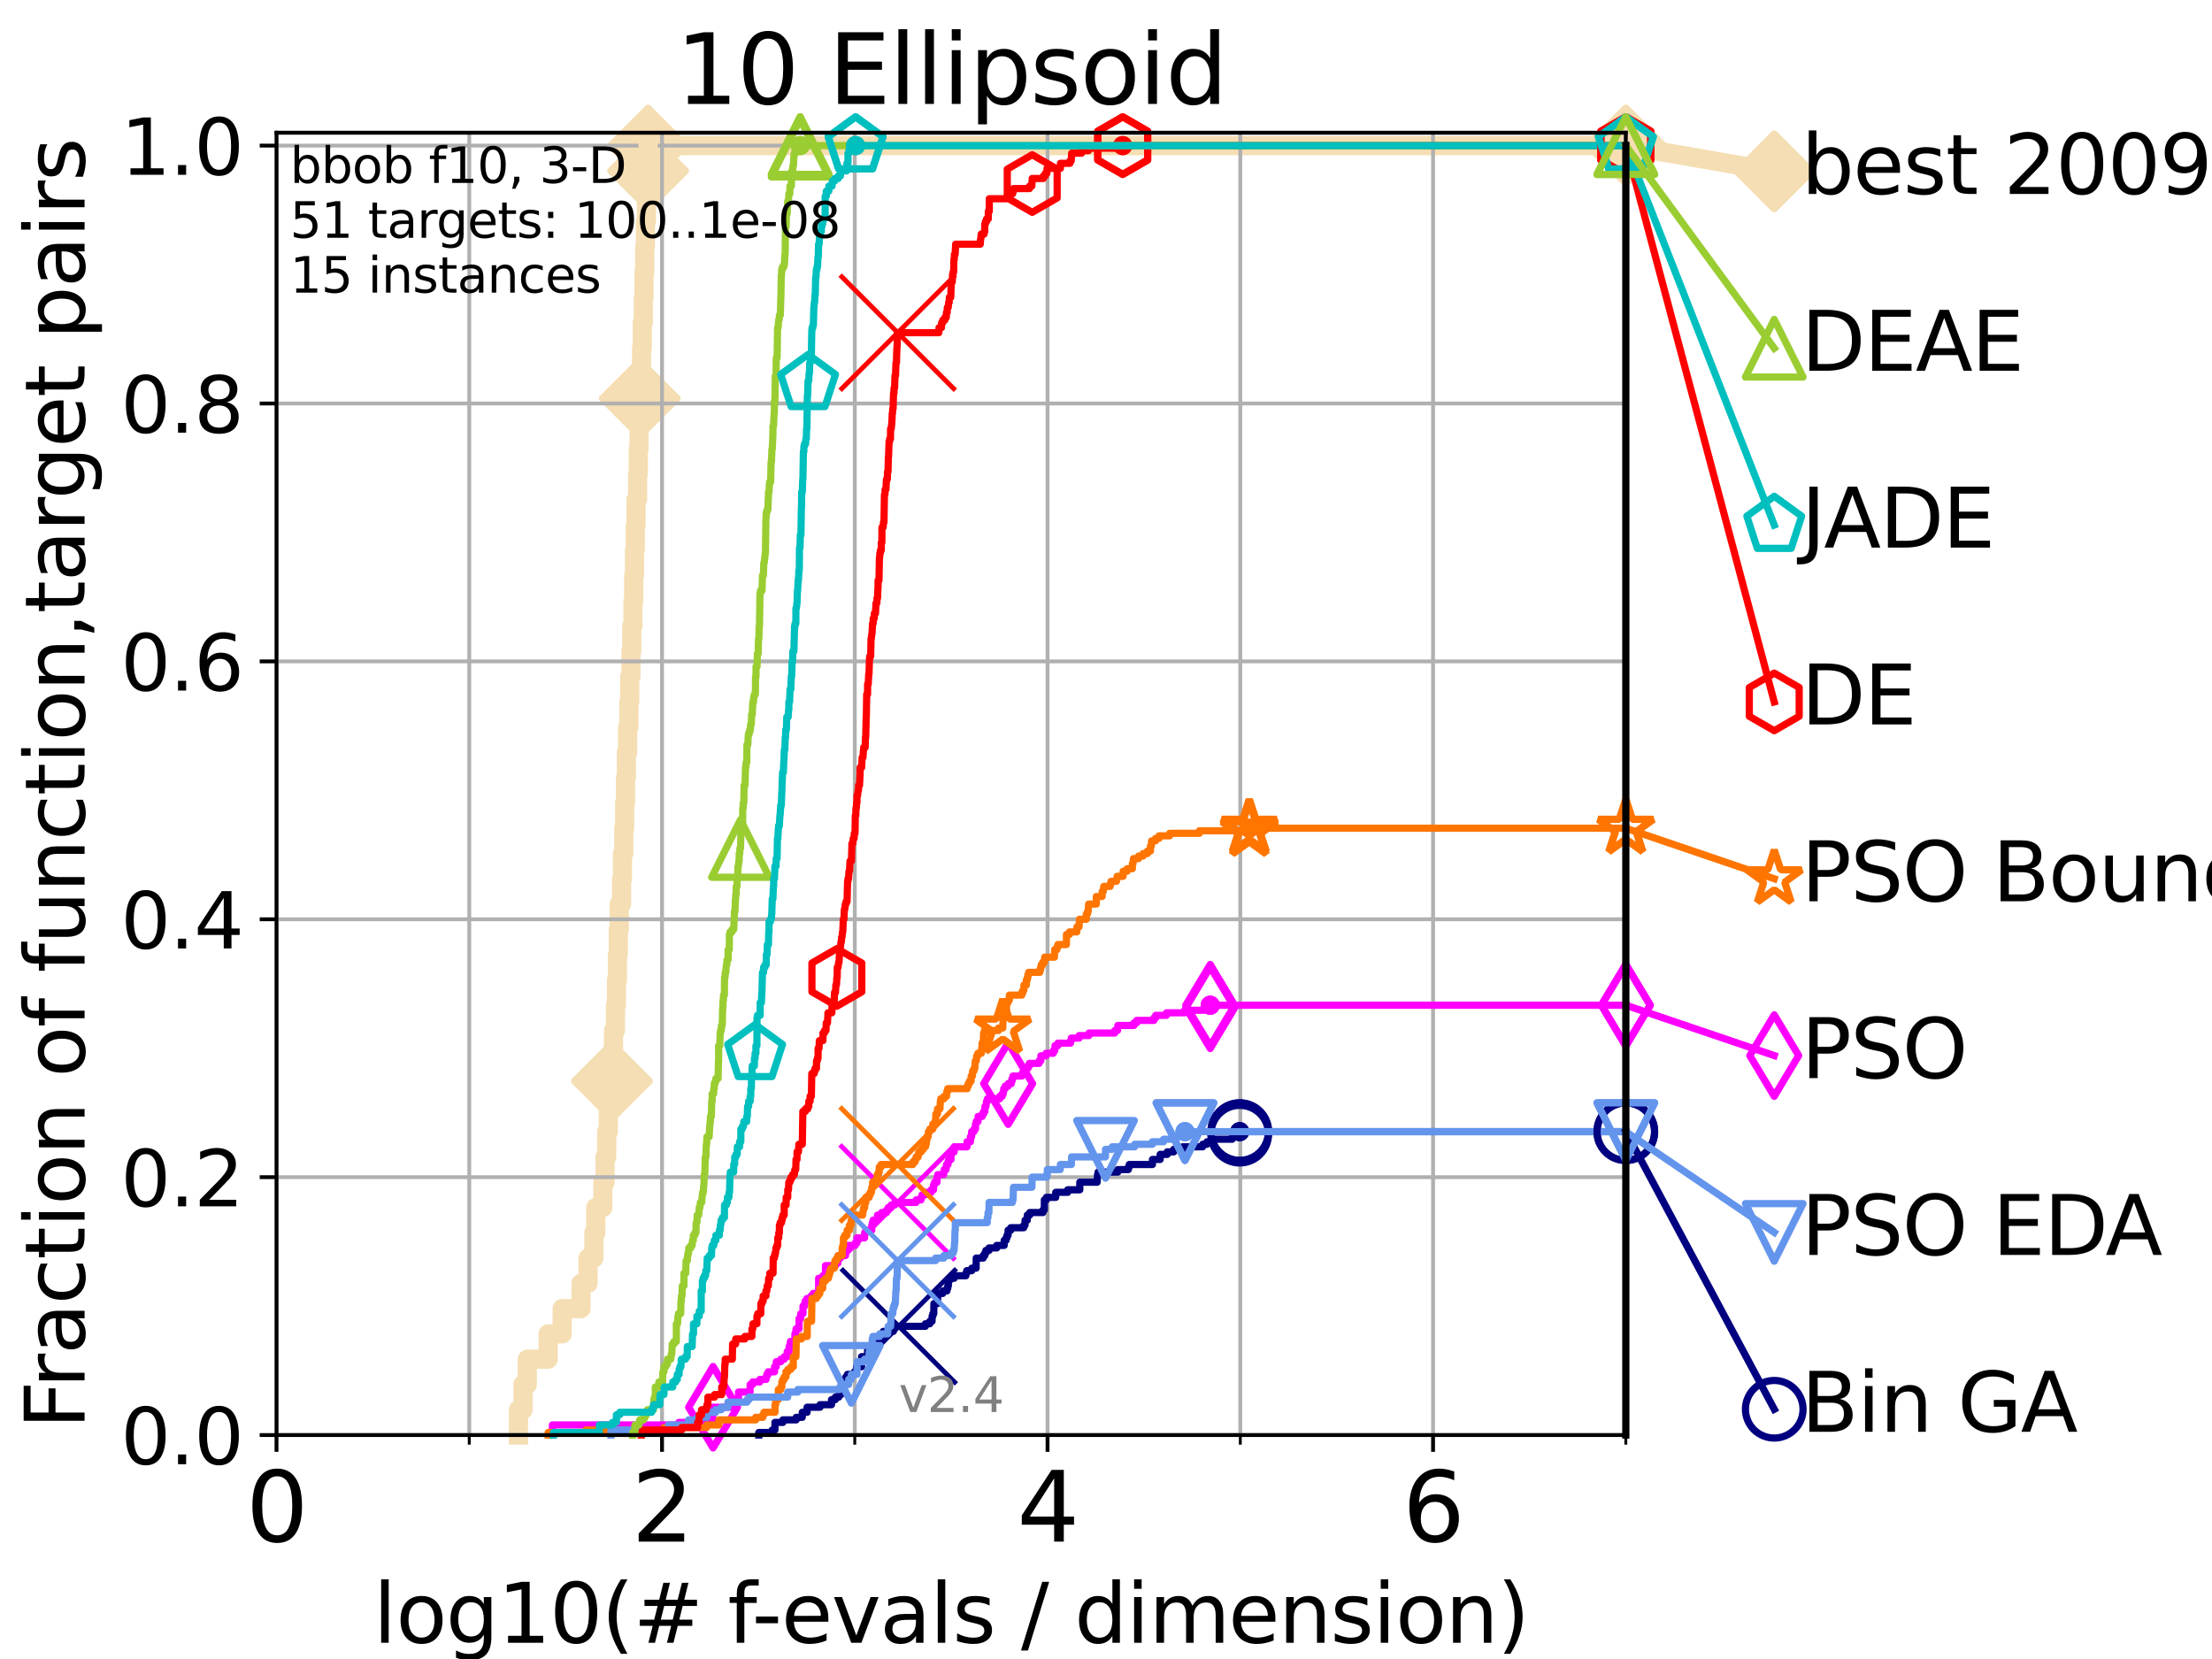 <?xml version="1.0" encoding="utf-8" standalone="no"?>
<!DOCTYPE svg PUBLIC "-//W3C//DTD SVG 1.1//EN"
  "http://www.w3.org/Graphics/SVG/1.1/DTD/svg11.dtd">
<svg height="345.6pt" version="1.1" viewBox="0 0 460.8 345.6" width="460.8pt" xmlns="http://www.w3.org/2000/svg" xmlns:xlink="http://www.w3.org/1999/xlink">
 <defs>
  <style type="text/css">*{stroke-linecap:butt;stroke-linejoin:round;}</style>
 </defs>
 <g id="figure_1">
  <g id="patch_1">
   <path d="M 0 345.6 
L 460.8 345.6 
L 460.8 0 
L 0 0 
z
" style="fill:#ffffff;"/>
  </g>
  <g id="axes_1">
   <g id="patch_2">
    <path d="M 57.6 298.944 
L 338.688 298.944 
L 338.688 27.648 
L 57.6 27.648 
z
" style="fill:#ffffff;"/>
   </g>
   <g id="line2d_1">
    <path d="M 108.006 298.944 
L 108.006 293.677 
L 108.949 293.677 
L 108.949 288.41 
L 109.843 288.41 
L 109.843 283.143 
L 114.194 283.143 
L 114.194 277.877 
L 117.107 277.877 
L 117.107 272.61 
L 121.037 272.61 
L 121.037 267.343 
L 122.503 267.343 
L 122.503 262.076 
L 123.725 262.076 
L 123.725 256.809 
L 124.114 256.809 
L 124.114 251.542 
L 125.589 251.542 
L 125.589 246.275 
L 126.054 246.275 
L 126.054 241.009 
L 126.395 241.009 
L 126.395 235.742 
L 126.729 235.742 
L 126.729 230.475 
L 126.948 230.475 
L 126.948 225.208 
L 127.485 225.208 
L 127.485 219.941 
L 127.799 219.941 
L 127.799 214.674 
L 128.21 214.674 
L 128.21 209.407 
L 128.411 209.407 
L 128.411 204.141 
L 128.611 204.141 
L 128.611 198.874 
L 128.808 198.874 
L 128.808 193.607 
L 129.002 193.607 
L 129.002 188.34 
L 129.48 188.34 
L 129.48 183.073 
L 129.668 183.073 
L 129.668 177.806 
L 129.945 177.806 
L 129.945 172.539 
L 130.128 172.539 
L 130.128 167.272 
L 130.309 167.272 
L 130.309 162.006 
L 130.488 162.006 
L 130.488 156.739 
L 130.752 156.739 
L 130.752 151.472 
L 131.013 151.472 
L 131.013 146.205 
L 131.185 146.205 
L 131.185 140.938 
L 131.44 140.938 
L 131.44 135.671 
L 131.607 135.671 
L 131.607 130.404 
L 131.856 130.404 
L 131.856 125.138 
L 132.02 125.138 
L 132.02 119.871 
L 132.182 119.871 
L 132.182 114.604 
L 132.343 114.604 
L 132.343 109.337 
L 132.502 109.337 
L 132.502 104.07 
L 132.816 104.07 
L 132.816 98.803 
L 132.971 98.803 
L 132.971 93.536 
L 133.125 93.536 
L 133.125 88.27 
L 133.277 88.27 
L 133.277 83.003 
L 133.428 83.003 
L 133.428 77.736 
L 133.652 77.736 
L 133.652 72.469 
L 133.8 72.469 
L 133.8 67.202 
L 134.019 67.202 
L 134.019 61.935 
L 134.164 61.935 
L 134.164 56.668 
L 134.308 56.668 
L 134.308 51.402 
L 134.45 51.402 
L 134.45 46.135 
L 134.661 46.135 
L 134.661 40.868 
L 134.87 40.868 
L 134.87 35.601 
L 135.008 35.601 
L 135.008 30.334 
L 338.688 30.334 
" style="fill:none;stroke:#f5deb3;stroke-linecap:square;stroke-width:4;"/>
   </g>
   <g id="line2d_2">
    <defs>
     <path d="M 0 7.778 
L 7.778 0 
L 0 -7.778 
L -7.778 0 
z
" id="mc594b38b95" style="stroke:#f5deb3;stroke-linejoin:miter;stroke-width:1.5;"/>
    </defs>
    <g>
     <use style="fill:#f5deb3;stroke:#f5deb3;stroke-linejoin:miter;stroke-width:1.5;" x="127.485" xlink:href="#mc594b38b95" y="225.208"/>
     <use style="fill:#f5deb3;stroke:#f5deb3;stroke-linejoin:miter;stroke-width:1.5;" x="133.277" xlink:href="#mc594b38b95" y="83.003"/>
     <use style="fill:#f5deb3;stroke:#f5deb3;stroke-linejoin:miter;stroke-width:1.5;" x="135.008" xlink:href="#mc594b38b95" y="35.601"/>
     <use style="fill:#f5deb3;stroke:#f5deb3;stroke-linejoin:miter;stroke-width:1.5;" x="135.008" xlink:href="#mc594b38b95" y="30.334"/>
     <use style="fill:#f5deb3;stroke:#f5deb3;stroke-linejoin:miter;stroke-width:1.5;" x="338.688" xlink:href="#mc594b38b95" y="30.334"/>
    </g>
   </g>
   <g id="line2d_3">
    <path style="fill:none;stroke:#f5deb3;stroke-linecap:square;stroke-width:4;"/>
    <g/>
   </g>
   <g id="line2d_4">
    <path d="M 338.688 30.334 
L 369.608 35.706 
" style="fill:none;stroke:#f5deb3;stroke-linecap:square;stroke-width:4;"/>
    <g>
     <use style="fill:#f5deb3;stroke:#f5deb3;stroke-linejoin:miter;stroke-width:1.5;" x="338.688" xlink:href="#mc594b38b95" y="30.334"/>
     <use style="fill:#f5deb3;stroke:#f5deb3;stroke-linejoin:miter;stroke-width:1.5;" x="369.608" xlink:href="#mc594b38b95" y="35.706"/>
    </g>
   </g>
   <g id="matplotlib.axis_1">
    <g id="xtick_1">
     <g id="line2d_5">
      <path clip-path="url(#p800bba1a24)" d="M 57.6 298.944 
L 57.6 27.648 
" style="fill:none;stroke:#b0b0b0;stroke-linecap:square;stroke-width:0.8;"/>
     </g>
     <g id="line2d_6">
      <defs>
       <path d="M 0 0 
L 0 3.5 
" id="mdc71ea8b43" style="stroke:#000000;stroke-width:0.8;"/>
      </defs>
      <g>
       <use style="stroke:#000000;stroke-width:0.8;" x="57.6" xlink:href="#mdc71ea8b43" y="298.944"/>
      </g>
     </g>
     <g id="text_1">
      <!-- 0 -->
      <g transform="translate(51.237 321.141)scale(0.2 -0.2)">
       <defs>
        <path d="M 2034 4250 
Q 1547 4250 1301 3770 
Q 1056 3291 1056 2328 
Q 1056 1369 1301 889 
Q 1547 409 2034 409 
Q 2525 409 2770 889 
Q 3016 1369 3016 2328 
Q 3016 3291 2770 3770 
Q 2525 4250 2034 4250 
z
M 2034 4750 
Q 2819 4750 3233 4129 
Q 3647 3509 3647 2328 
Q 3647 1150 3233 529 
Q 2819 -91 2034 -91 
Q 1250 -91 836 529 
Q 422 1150 422 2328 
Q 422 3509 836 4129 
Q 1250 4750 2034 4750 
z
" id="DejaVuSans-30" transform="scale(0.016)"/>
       </defs>
       <use xlink:href="#DejaVuSans-30"/>
      </g>
     </g>
    </g>
    <g id="xtick_2">
     <g id="line2d_7">
      <path clip-path="url(#p800bba1a24)" d="M 137.911 298.944 
L 137.911 27.648 
" style="fill:none;stroke:#b0b0b0;stroke-linecap:square;stroke-width:0.8;"/>
     </g>
     <g id="line2d_8">
      <g>
       <use style="stroke:#000000;stroke-width:0.8;" x="137.911" xlink:href="#mdc71ea8b43" y="298.944"/>
      </g>
     </g>
     <g id="text_2">
      <!-- 2 -->
      <g transform="translate(131.548 321.141)scale(0.2 -0.2)">
       <defs>
        <path d="M 1228 531 
L 3431 531 
L 3431 0 
L 469 0 
L 469 531 
Q 828 903 1448 1529 
Q 2069 2156 2228 2338 
Q 2531 2678 2651 2914 
Q 2772 3150 2772 3378 
Q 2772 3750 2511 3984 
Q 2250 4219 1831 4219 
Q 1534 4219 1204 4116 
Q 875 4013 500 3803 
L 500 4441 
Q 881 4594 1212 4672 
Q 1544 4750 1819 4750 
Q 2544 4750 2975 4387 
Q 3406 4025 3406 3419 
Q 3406 3131 3298 2873 
Q 3191 2616 2906 2266 
Q 2828 2175 2409 1742 
Q 1991 1309 1228 531 
z
" id="DejaVuSans-32" transform="scale(0.016)"/>
       </defs>
       <use xlink:href="#DejaVuSans-32"/>
      </g>
     </g>
    </g>
    <g id="xtick_3">
     <g id="line2d_9">
      <path clip-path="url(#p800bba1a24)" d="M 218.222 298.944 
L 218.222 27.648 
" style="fill:none;stroke:#b0b0b0;stroke-linecap:square;stroke-width:0.8;"/>
     </g>
     <g id="line2d_10">
      <g>
       <use style="stroke:#000000;stroke-width:0.8;" x="218.222" xlink:href="#mdc71ea8b43" y="298.944"/>
      </g>
     </g>
     <g id="text_3">
      <!-- 4 -->
      <g transform="translate(211.859 321.141)scale(0.2 -0.2)">
       <defs>
        <path d="M 2419 4116 
L 825 1625 
L 2419 1625 
L 2419 4116 
z
M 2253 4666 
L 3047 4666 
L 3047 1625 
L 3713 1625 
L 3713 1100 
L 3047 1100 
L 3047 0 
L 2419 0 
L 2419 1100 
L 313 1100 
L 313 1709 
L 2253 4666 
z
" id="DejaVuSans-34" transform="scale(0.016)"/>
       </defs>
       <use xlink:href="#DejaVuSans-34"/>
      </g>
     </g>
    </g>
    <g id="xtick_4">
     <g id="line2d_11">
      <path clip-path="url(#p800bba1a24)" d="M 298.533 298.944 
L 298.533 27.648 
" style="fill:none;stroke:#b0b0b0;stroke-linecap:square;stroke-width:0.8;"/>
     </g>
     <g id="line2d_12">
      <g>
       <use style="stroke:#000000;stroke-width:0.8;" x="298.533" xlink:href="#mdc71ea8b43" y="298.944"/>
      </g>
     </g>
     <g id="text_4">
      <!-- 6 -->
      <g transform="translate(292.17 321.141)scale(0.2 -0.2)">
       <defs>
        <path d="M 2113 2584 
Q 1688 2584 1439 2293 
Q 1191 2003 1191 1497 
Q 1191 994 1439 701 
Q 1688 409 2113 409 
Q 2538 409 2786 701 
Q 3034 994 3034 1497 
Q 3034 2003 2786 2293 
Q 2538 2584 2113 2584 
z
M 3366 4563 
L 3366 3988 
Q 3128 4100 2886 4159 
Q 2644 4219 2406 4219 
Q 1781 4219 1451 3797 
Q 1122 3375 1075 2522 
Q 1259 2794 1537 2939 
Q 1816 3084 2150 3084 
Q 2853 3084 3261 2657 
Q 3669 2231 3669 1497 
Q 3669 778 3244 343 
Q 2819 -91 2113 -91 
Q 1303 -91 875 529 
Q 447 1150 447 2328 
Q 447 3434 972 4092 
Q 1497 4750 2381 4750 
Q 2619 4750 2861 4703 
Q 3103 4656 3366 4563 
z
" id="DejaVuSans-36" transform="scale(0.016)"/>
       </defs>
       <use xlink:href="#DejaVuSans-36"/>
      </g>
     </g>
    </g>
    <g id="xtick_5">
     <g id="line2d_13">
      <path clip-path="url(#p800bba1a24)" d="M 97.755 298.944 
L 97.755 27.648 
" style="fill:none;stroke:#b0b0b0;stroke-linecap:square;stroke-width:0.8;"/>
     </g>
     <g id="line2d_14">
      <defs>
       <path d="M 0 0 
L 0 2 
" id="m91e49f9e88" style="stroke:#000000;stroke-width:0.6;"/>
      </defs>
      <g>
       <use style="stroke:#000000;stroke-width:0.6;" x="97.755" xlink:href="#m91e49f9e88" y="298.944"/>
      </g>
     </g>
    </g>
    <g id="xtick_6">
     <g id="line2d_15">
      <path clip-path="url(#p800bba1a24)" d="M 178.066 298.944 
L 178.066 27.648 
" style="fill:none;stroke:#b0b0b0;stroke-linecap:square;stroke-width:0.8;"/>
     </g>
     <g id="line2d_16">
      <g>
       <use style="stroke:#000000;stroke-width:0.6;" x="178.066" xlink:href="#m91e49f9e88" y="298.944"/>
      </g>
     </g>
    </g>
    <g id="xtick_7">
     <g id="line2d_17">
      <path clip-path="url(#p800bba1a24)" d="M 258.377 298.944 
L 258.377 27.648 
" style="fill:none;stroke:#b0b0b0;stroke-linecap:square;stroke-width:0.8;"/>
     </g>
     <g id="line2d_18">
      <g>
       <use style="stroke:#000000;stroke-width:0.6;" x="258.377" xlink:href="#m91e49f9e88" y="298.944"/>
      </g>
     </g>
    </g>
    <g id="xtick_8">
     <g id="line2d_19">
      <path clip-path="url(#p800bba1a24)" d="M 338.688 298.944 
L 338.688 27.648 
" style="fill:none;stroke:#b0b0b0;stroke-linecap:square;stroke-width:0.8;"/>
     </g>
     <g id="line2d_20">
      <g>
       <use style="stroke:#000000;stroke-width:0.6;" x="338.688" xlink:href="#m91e49f9e88" y="298.944"/>
      </g>
     </g>
    </g>
    <g id="text_5">
     <!-- log10(# f-evals / dimension) -->
     <g transform="translate(77.764 342.218)scale(0.17 -0.17)">
      <defs>
       <path d="M 603 4863 
L 1178 4863 
L 1178 0 
L 603 0 
L 603 4863 
z
" id="DejaVuSans-6c" transform="scale(0.016)"/>
       <path d="M 1959 3097 
Q 1497 3097 1228 2736 
Q 959 2375 959 1747 
Q 959 1119 1226 758 
Q 1494 397 1959 397 
Q 2419 397 2687 759 
Q 2956 1122 2956 1747 
Q 2956 2369 2687 2733 
Q 2419 3097 1959 3097 
z
M 1959 3584 
Q 2709 3584 3137 3096 
Q 3566 2609 3566 1747 
Q 3566 888 3137 398 
Q 2709 -91 1959 -91 
Q 1206 -91 779 398 
Q 353 888 353 1747 
Q 353 2609 779 3096 
Q 1206 3584 1959 3584 
z
" id="DejaVuSans-6f" transform="scale(0.016)"/>
       <path d="M 2906 1791 
Q 2906 2416 2648 2759 
Q 2391 3103 1925 3103 
Q 1463 3103 1205 2759 
Q 947 2416 947 1791 
Q 947 1169 1205 825 
Q 1463 481 1925 481 
Q 2391 481 2648 825 
Q 2906 1169 2906 1791 
z
M 3481 434 
Q 3481 -459 3084 -895 
Q 2688 -1331 1869 -1331 
Q 1566 -1331 1297 -1286 
Q 1028 -1241 775 -1147 
L 775 -588 
Q 1028 -725 1275 -790 
Q 1522 -856 1778 -856 
Q 2344 -856 2625 -561 
Q 2906 -266 2906 331 
L 2906 616 
Q 2728 306 2450 153 
Q 2172 0 1784 0 
Q 1141 0 747 490 
Q 353 981 353 1791 
Q 353 2603 747 3093 
Q 1141 3584 1784 3584 
Q 2172 3584 2450 3431 
Q 2728 3278 2906 2969 
L 2906 3500 
L 3481 3500 
L 3481 434 
z
" id="DejaVuSans-67" transform="scale(0.016)"/>
       <path d="M 794 531 
L 1825 531 
L 1825 4091 
L 703 3866 
L 703 4441 
L 1819 4666 
L 2450 4666 
L 2450 531 
L 3481 531 
L 3481 0 
L 794 0 
L 794 531 
z
" id="DejaVuSans-31" transform="scale(0.016)"/>
       <path d="M 1984 4856 
Q 1566 4138 1362 3434 
Q 1159 2731 1159 2009 
Q 1159 1288 1364 580 
Q 1569 -128 1984 -844 
L 1484 -844 
Q 1016 -109 783 600 
Q 550 1309 550 2009 
Q 550 2706 781 3412 
Q 1013 4119 1484 4856 
L 1984 4856 
z
" id="DejaVuSans-28" transform="scale(0.016)"/>
       <path d="M 3272 2816 
L 2363 2816 
L 2100 1772 
L 3016 1772 
L 3272 2816 
z
M 2803 4594 
L 2478 3297 
L 3391 3297 
L 3719 4594 
L 4219 4594 
L 3897 3297 
L 4872 3297 
L 4872 2816 
L 3775 2816 
L 3519 1772 
L 4513 1772 
L 4513 1294 
L 3397 1294 
L 3072 0 
L 2572 0 
L 2894 1294 
L 1978 1294 
L 1656 0 
L 1153 0 
L 1478 1294 
L 494 1294 
L 494 1772 
L 1594 1772 
L 1856 2816 
L 850 2816 
L 850 3297 
L 1978 3297 
L 2297 4594 
L 2803 4594 
z
" id="DejaVuSans-23" transform="scale(0.016)"/>
       <path id="DejaVuSans-20" transform="scale(0.016)"/>
       <path d="M 2375 4863 
L 2375 4384 
L 1825 4384 
Q 1516 4384 1395 4259 
Q 1275 4134 1275 3809 
L 1275 3500 
L 2222 3500 
L 2222 3053 
L 1275 3053 
L 1275 0 
L 697 0 
L 697 3053 
L 147 3053 
L 147 3500 
L 697 3500 
L 697 3744 
Q 697 4328 969 4595 
Q 1241 4863 1831 4863 
L 2375 4863 
z
" id="DejaVuSans-66" transform="scale(0.016)"/>
       <path d="M 313 2009 
L 1997 2009 
L 1997 1497 
L 313 1497 
L 313 2009 
z
" id="DejaVuSans-2d" transform="scale(0.016)"/>
       <path d="M 3597 1894 
L 3597 1613 
L 953 1613 
Q 991 1019 1311 708 
Q 1631 397 2203 397 
Q 2534 397 2845 478 
Q 3156 559 3463 722 
L 3463 178 
Q 3153 47 2828 -22 
Q 2503 -91 2169 -91 
Q 1331 -91 842 396 
Q 353 884 353 1716 
Q 353 2575 817 3079 
Q 1281 3584 2069 3584 
Q 2775 3584 3186 3129 
Q 3597 2675 3597 1894 
z
M 3022 2063 
Q 3016 2534 2758 2815 
Q 2500 3097 2075 3097 
Q 1594 3097 1305 2825 
Q 1016 2553 972 2059 
L 3022 2063 
z
" id="DejaVuSans-65" transform="scale(0.016)"/>
       <path d="M 191 3500 
L 800 3500 
L 1894 563 
L 2988 3500 
L 3597 3500 
L 2284 0 
L 1503 0 
L 191 3500 
z
" id="DejaVuSans-76" transform="scale(0.016)"/>
       <path d="M 2194 1759 
Q 1497 1759 1228 1600 
Q 959 1441 959 1056 
Q 959 750 1161 570 
Q 1363 391 1709 391 
Q 2188 391 2477 730 
Q 2766 1069 2766 1631 
L 2766 1759 
L 2194 1759 
z
M 3341 1997 
L 3341 0 
L 2766 0 
L 2766 531 
Q 2569 213 2275 61 
Q 1981 -91 1556 -91 
Q 1019 -91 701 211 
Q 384 513 384 1019 
Q 384 1609 779 1909 
Q 1175 2209 1959 2209 
L 2766 2209 
L 2766 2266 
Q 2766 2663 2505 2880 
Q 2244 3097 1772 3097 
Q 1472 3097 1187 3025 
Q 903 2953 641 2809 
L 641 3341 
Q 956 3463 1253 3523 
Q 1550 3584 1831 3584 
Q 2591 3584 2966 3190 
Q 3341 2797 3341 1997 
z
" id="DejaVuSans-61" transform="scale(0.016)"/>
       <path d="M 2834 3397 
L 2834 2853 
Q 2591 2978 2328 3040 
Q 2066 3103 1784 3103 
Q 1356 3103 1142 2972 
Q 928 2841 928 2578 
Q 928 2378 1081 2264 
Q 1234 2150 1697 2047 
L 1894 2003 
Q 2506 1872 2764 1633 
Q 3022 1394 3022 966 
Q 3022 478 2636 193 
Q 2250 -91 1575 -91 
Q 1294 -91 989 -36 
Q 684 19 347 128 
L 347 722 
Q 666 556 975 473 
Q 1284 391 1588 391 
Q 1994 391 2212 530 
Q 2431 669 2431 922 
Q 2431 1156 2273 1281 
Q 2116 1406 1581 1522 
L 1381 1569 
Q 847 1681 609 1914 
Q 372 2147 372 2553 
Q 372 3047 722 3315 
Q 1072 3584 1716 3584 
Q 2034 3584 2315 3537 
Q 2597 3491 2834 3397 
z
" id="DejaVuSans-73" transform="scale(0.016)"/>
       <path d="M 1625 4666 
L 2156 4666 
L 531 -594 
L 0 -594 
L 1625 4666 
z
" id="DejaVuSans-2f" transform="scale(0.016)"/>
       <path d="M 2906 2969 
L 2906 4863 
L 3481 4863 
L 3481 0 
L 2906 0 
L 2906 525 
Q 2725 213 2448 61 
Q 2172 -91 1784 -91 
Q 1150 -91 751 415 
Q 353 922 353 1747 
Q 353 2572 751 3078 
Q 1150 3584 1784 3584 
Q 2172 3584 2448 3432 
Q 2725 3281 2906 2969 
z
M 947 1747 
Q 947 1113 1208 752 
Q 1469 391 1925 391 
Q 2381 391 2643 752 
Q 2906 1113 2906 1747 
Q 2906 2381 2643 2742 
Q 2381 3103 1925 3103 
Q 1469 3103 1208 2742 
Q 947 2381 947 1747 
z
" id="DejaVuSans-64" transform="scale(0.016)"/>
       <path d="M 603 3500 
L 1178 3500 
L 1178 0 
L 603 0 
L 603 3500 
z
M 603 4863 
L 1178 4863 
L 1178 4134 
L 603 4134 
L 603 4863 
z
" id="DejaVuSans-69" transform="scale(0.016)"/>
       <path d="M 3328 2828 
Q 3544 3216 3844 3400 
Q 4144 3584 4550 3584 
Q 5097 3584 5394 3201 
Q 5691 2819 5691 2113 
L 5691 0 
L 5113 0 
L 5113 2094 
Q 5113 2597 4934 2840 
Q 4756 3084 4391 3084 
Q 3944 3084 3684 2787 
Q 3425 2491 3425 1978 
L 3425 0 
L 2847 0 
L 2847 2094 
Q 2847 2600 2669 2842 
Q 2491 3084 2119 3084 
Q 1678 3084 1418 2786 
Q 1159 2488 1159 1978 
L 1159 0 
L 581 0 
L 581 3500 
L 1159 3500 
L 1159 2956 
Q 1356 3278 1631 3431 
Q 1906 3584 2284 3584 
Q 2666 3584 2933 3390 
Q 3200 3197 3328 2828 
z
" id="DejaVuSans-6d" transform="scale(0.016)"/>
       <path d="M 3513 2113 
L 3513 0 
L 2938 0 
L 2938 2094 
Q 2938 2591 2744 2837 
Q 2550 3084 2163 3084 
Q 1697 3084 1428 2787 
Q 1159 2491 1159 1978 
L 1159 0 
L 581 0 
L 581 3500 
L 1159 3500 
L 1159 2956 
Q 1366 3272 1645 3428 
Q 1925 3584 2291 3584 
Q 2894 3584 3203 3211 
Q 3513 2838 3513 2113 
z
" id="DejaVuSans-6e" transform="scale(0.016)"/>
       <path d="M 513 4856 
L 1013 4856 
Q 1481 4119 1714 3412 
Q 1947 2706 1947 2009 
Q 1947 1309 1714 600 
Q 1481 -109 1013 -844 
L 513 -844 
Q 928 -128 1133 580 
Q 1338 1288 1338 2009 
Q 1338 2731 1133 3434 
Q 928 4138 513 4856 
z
" id="DejaVuSans-29" transform="scale(0.016)"/>
      </defs>
      <use xlink:href="#DejaVuSans-6c"/>
      <use x="27.783" xlink:href="#DejaVuSans-6f"/>
      <use x="88.965" xlink:href="#DejaVuSans-67"/>
      <use x="152.441" xlink:href="#DejaVuSans-31"/>
      <use x="216.064" xlink:href="#DejaVuSans-30"/>
      <use x="279.688" xlink:href="#DejaVuSans-28"/>
      <use x="318.701" xlink:href="#DejaVuSans-23"/>
      <use x="402.49" xlink:href="#DejaVuSans-20"/>
      <use x="434.277" xlink:href="#DejaVuSans-66"/>
      <use x="463.982" xlink:href="#DejaVuSans-2d"/>
      <use x="500.066" xlink:href="#DejaVuSans-65"/>
      <use x="561.59" xlink:href="#DejaVuSans-76"/>
      <use x="620.77" xlink:href="#DejaVuSans-61"/>
      <use x="682.049" xlink:href="#DejaVuSans-6c"/>
      <use x="709.832" xlink:href="#DejaVuSans-73"/>
      <use x="761.932" xlink:href="#DejaVuSans-20"/>
      <use x="793.719" xlink:href="#DejaVuSans-2f"/>
      <use x="827.41" xlink:href="#DejaVuSans-20"/>
      <use x="859.197" xlink:href="#DejaVuSans-64"/>
      <use x="922.674" xlink:href="#DejaVuSans-69"/>
      <use x="950.457" xlink:href="#DejaVuSans-6d"/>
      <use x="1047.869" xlink:href="#DejaVuSans-65"/>
      <use x="1109.393" xlink:href="#DejaVuSans-6e"/>
      <use x="1172.771" xlink:href="#DejaVuSans-73"/>
      <use x="1224.871" xlink:href="#DejaVuSans-69"/>
      <use x="1252.654" xlink:href="#DejaVuSans-6f"/>
      <use x="1313.836" xlink:href="#DejaVuSans-6e"/>
      <use x="1377.215" xlink:href="#DejaVuSans-29"/>
     </g>
    </g>
   </g>
   <g id="matplotlib.axis_2">
    <g id="ytick_1">
     <g id="line2d_21">
      <path clip-path="url(#p800bba1a24)" d="M 57.6 298.944 
L 338.688 298.944 
" style="fill:none;stroke:#b0b0b0;stroke-linecap:square;stroke-width:0.8;"/>
     </g>
     <g id="line2d_22">
      <defs>
       <path d="M 0 0 
L -3.5 0 
" id="m7536ffa614" style="stroke:#000000;stroke-width:0.8;"/>
      </defs>
      <g>
       <use style="stroke:#000000;stroke-width:0.8;" x="57.6" xlink:href="#m7536ffa614" y="298.944"/>
      </g>
     </g>
     <g id="text_6">
      <!-- 0.0 -->
      <g transform="translate(25.155 305.023)scale(0.16 -0.16)">
       <defs>
        <path d="M 684 794 
L 1344 794 
L 1344 0 
L 684 0 
L 684 794 
z
" id="DejaVuSans-2e" transform="scale(0.016)"/>
       </defs>
       <use xlink:href="#DejaVuSans-30"/>
       <use x="63.623" xlink:href="#DejaVuSans-2e"/>
       <use x="95.41" xlink:href="#DejaVuSans-30"/>
      </g>
     </g>
    </g>
    <g id="ytick_2">
     <g id="line2d_23">
      <path clip-path="url(#p800bba1a24)" d="M 57.6 245.222 
L 338.688 245.222 
" style="fill:none;stroke:#b0b0b0;stroke-linecap:square;stroke-width:0.8;"/>
     </g>
     <g id="line2d_24">
      <g>
       <use style="stroke:#000000;stroke-width:0.8;" x="57.6" xlink:href="#m7536ffa614" y="245.222"/>
      </g>
     </g>
     <g id="text_7">
      <!-- 0.2 -->
      <g transform="translate(25.155 251.301)scale(0.16 -0.16)">
       <use xlink:href="#DejaVuSans-30"/>
       <use x="63.623" xlink:href="#DejaVuSans-2e"/>
       <use x="95.41" xlink:href="#DejaVuSans-32"/>
      </g>
     </g>
    </g>
    <g id="ytick_3">
     <g id="line2d_25">
      <path clip-path="url(#p800bba1a24)" d="M 57.6 191.5 
L 338.688 191.5 
" style="fill:none;stroke:#b0b0b0;stroke-linecap:square;stroke-width:0.8;"/>
     </g>
     <g id="line2d_26">
      <g>
       <use style="stroke:#000000;stroke-width:0.8;" x="57.6" xlink:href="#m7536ffa614" y="191.5"/>
      </g>
     </g>
     <g id="text_8">
      <!-- 0.4 -->
      <g transform="translate(25.155 197.579)scale(0.16 -0.16)">
       <use xlink:href="#DejaVuSans-30"/>
       <use x="63.623" xlink:href="#DejaVuSans-2e"/>
       <use x="95.41" xlink:href="#DejaVuSans-34"/>
      </g>
     </g>
    </g>
    <g id="ytick_4">
     <g id="line2d_27">
      <path clip-path="url(#p800bba1a24)" d="M 57.6 137.778 
L 338.688 137.778 
" style="fill:none;stroke:#b0b0b0;stroke-linecap:square;stroke-width:0.8;"/>
     </g>
     <g id="line2d_28">
      <g>
       <use style="stroke:#000000;stroke-width:0.8;" x="57.6" xlink:href="#m7536ffa614" y="137.778"/>
      </g>
     </g>
     <g id="text_9">
      <!-- 0.6 -->
      <g transform="translate(25.155 143.857)scale(0.16 -0.16)">
       <use xlink:href="#DejaVuSans-30"/>
       <use x="63.623" xlink:href="#DejaVuSans-2e"/>
       <use x="95.41" xlink:href="#DejaVuSans-36"/>
      </g>
     </g>
    </g>
    <g id="ytick_5">
     <g id="line2d_29">
      <path clip-path="url(#p800bba1a24)" d="M 57.6 84.056 
L 338.688 84.056 
" style="fill:none;stroke:#b0b0b0;stroke-linecap:square;stroke-width:0.8;"/>
     </g>
     <g id="line2d_30">
      <g>
       <use style="stroke:#000000;stroke-width:0.8;" x="57.6" xlink:href="#m7536ffa614" y="84.056"/>
      </g>
     </g>
     <g id="text_10">
      <!-- 0.8 -->
      <g transform="translate(25.155 90.135)scale(0.16 -0.16)">
       <defs>
        <path d="M 2034 2216 
Q 1584 2216 1326 1975 
Q 1069 1734 1069 1313 
Q 1069 891 1326 650 
Q 1584 409 2034 409 
Q 2484 409 2743 651 
Q 3003 894 3003 1313 
Q 3003 1734 2745 1975 
Q 2488 2216 2034 2216 
z
M 1403 2484 
Q 997 2584 770 2862 
Q 544 3141 544 3541 
Q 544 4100 942 4425 
Q 1341 4750 2034 4750 
Q 2731 4750 3128 4425 
Q 3525 4100 3525 3541 
Q 3525 3141 3298 2862 
Q 3072 2584 2669 2484 
Q 3125 2378 3379 2068 
Q 3634 1759 3634 1313 
Q 3634 634 3220 271 
Q 2806 -91 2034 -91 
Q 1263 -91 848 271 
Q 434 634 434 1313 
Q 434 1759 690 2068 
Q 947 2378 1403 2484 
z
M 1172 3481 
Q 1172 3119 1398 2916 
Q 1625 2713 2034 2713 
Q 2441 2713 2670 2916 
Q 2900 3119 2900 3481 
Q 2900 3844 2670 4047 
Q 2441 4250 2034 4250 
Q 1625 4250 1398 4047 
Q 1172 3844 1172 3481 
z
" id="DejaVuSans-38" transform="scale(0.016)"/>
       </defs>
       <use xlink:href="#DejaVuSans-30"/>
       <use x="63.623" xlink:href="#DejaVuSans-2e"/>
       <use x="95.41" xlink:href="#DejaVuSans-38"/>
      </g>
     </g>
    </g>
    <g id="ytick_6">
     <g id="line2d_31">
      <path clip-path="url(#p800bba1a24)" d="M 57.6 30.334 
L 338.688 30.334 
" style="fill:none;stroke:#b0b0b0;stroke-linecap:square;stroke-width:0.8;"/>
     </g>
     <g id="line2d_32">
      <g>
       <use style="stroke:#000000;stroke-width:0.8;" x="57.6" xlink:href="#m7536ffa614" y="30.334"/>
      </g>
     </g>
     <g id="text_11">
      <!-- 1.0 -->
      <g transform="translate(25.155 36.413)scale(0.16 -0.16)">
       <use xlink:href="#DejaVuSans-31"/>
       <use x="63.623" xlink:href="#DejaVuSans-2e"/>
       <use x="95.41" xlink:href="#DejaVuSans-30"/>
      </g>
     </g>
    </g>
    <g id="text_12">
     <!-- Fraction of function,target pairs -->
     <g transform="translate(17.62 297.681)rotate(-90)scale(0.17 -0.17)">
      <defs>
       <path d="M 628 4666 
L 3309 4666 
L 3309 4134 
L 1259 4134 
L 1259 2759 
L 3109 2759 
L 3109 2228 
L 1259 2228 
L 1259 0 
L 628 0 
L 628 4666 
z
" id="DejaVuSans-46" transform="scale(0.016)"/>
       <path d="M 2631 2963 
Q 2534 3019 2420 3045 
Q 2306 3072 2169 3072 
Q 1681 3072 1420 2755 
Q 1159 2438 1159 1844 
L 1159 0 
L 581 0 
L 581 3500 
L 1159 3500 
L 1159 2956 
Q 1341 3275 1631 3429 
Q 1922 3584 2338 3584 
Q 2397 3584 2469 3576 
Q 2541 3569 2628 3553 
L 2631 2963 
z
" id="DejaVuSans-72" transform="scale(0.016)"/>
       <path d="M 3122 3366 
L 3122 2828 
Q 2878 2963 2633 3030 
Q 2388 3097 2138 3097 
Q 1578 3097 1268 2742 
Q 959 2388 959 1747 
Q 959 1106 1268 751 
Q 1578 397 2138 397 
Q 2388 397 2633 464 
Q 2878 531 3122 666 
L 3122 134 
Q 2881 22 2623 -34 
Q 2366 -91 2075 -91 
Q 1284 -91 818 406 
Q 353 903 353 1747 
Q 353 2603 823 3093 
Q 1294 3584 2113 3584 
Q 2378 3584 2631 3529 
Q 2884 3475 3122 3366 
z
" id="DejaVuSans-63" transform="scale(0.016)"/>
       <path d="M 1172 4494 
L 1172 3500 
L 2356 3500 
L 2356 3053 
L 1172 3053 
L 1172 1153 
Q 1172 725 1289 603 
Q 1406 481 1766 481 
L 2356 481 
L 2356 0 
L 1766 0 
Q 1100 0 847 248 
Q 594 497 594 1153 
L 594 3053 
L 172 3053 
L 172 3500 
L 594 3500 
L 594 4494 
L 1172 4494 
z
" id="DejaVuSans-74" transform="scale(0.016)"/>
       <path d="M 544 1381 
L 544 3500 
L 1119 3500 
L 1119 1403 
Q 1119 906 1312 657 
Q 1506 409 1894 409 
Q 2359 409 2629 706 
Q 2900 1003 2900 1516 
L 2900 3500 
L 3475 3500 
L 3475 0 
L 2900 0 
L 2900 538 
Q 2691 219 2414 64 
Q 2138 -91 1772 -91 
Q 1169 -91 856 284 
Q 544 659 544 1381 
z
M 1991 3584 
L 1991 3584 
z
" id="DejaVuSans-75" transform="scale(0.016)"/>
       <path d="M 750 794 
L 1409 794 
L 1409 256 
L 897 -744 
L 494 -744 
L 750 256 
L 750 794 
z
" id="DejaVuSans-2c" transform="scale(0.016)"/>
       <path d="M 1159 525 
L 1159 -1331 
L 581 -1331 
L 581 3500 
L 1159 3500 
L 1159 2969 
Q 1341 3281 1617 3432 
Q 1894 3584 2278 3584 
Q 2916 3584 3314 3078 
Q 3713 2572 3713 1747 
Q 3713 922 3314 415 
Q 2916 -91 2278 -91 
Q 1894 -91 1617 61 
Q 1341 213 1159 525 
z
M 3116 1747 
Q 3116 2381 2855 2742 
Q 2594 3103 2138 3103 
Q 1681 3103 1420 2742 
Q 1159 2381 1159 1747 
Q 1159 1113 1420 752 
Q 1681 391 2138 391 
Q 2594 391 2855 752 
Q 3116 1113 3116 1747 
z
" id="DejaVuSans-70" transform="scale(0.016)"/>
      </defs>
      <use xlink:href="#DejaVuSans-46"/>
      <use x="50.27" xlink:href="#DejaVuSans-72"/>
      <use x="91.383" xlink:href="#DejaVuSans-61"/>
      <use x="152.662" xlink:href="#DejaVuSans-63"/>
      <use x="207.643" xlink:href="#DejaVuSans-74"/>
      <use x="246.852" xlink:href="#DejaVuSans-69"/>
      <use x="274.635" xlink:href="#DejaVuSans-6f"/>
      <use x="335.816" xlink:href="#DejaVuSans-6e"/>
      <use x="399.195" xlink:href="#DejaVuSans-20"/>
      <use x="430.982" xlink:href="#DejaVuSans-6f"/>
      <use x="492.164" xlink:href="#DejaVuSans-66"/>
      <use x="527.369" xlink:href="#DejaVuSans-20"/>
      <use x="559.156" xlink:href="#DejaVuSans-66"/>
      <use x="594.361" xlink:href="#DejaVuSans-75"/>
      <use x="657.74" xlink:href="#DejaVuSans-6e"/>
      <use x="721.119" xlink:href="#DejaVuSans-63"/>
      <use x="776.1" xlink:href="#DejaVuSans-74"/>
      <use x="815.309" xlink:href="#DejaVuSans-69"/>
      <use x="843.092" xlink:href="#DejaVuSans-6f"/>
      <use x="904.273" xlink:href="#DejaVuSans-6e"/>
      <use x="967.652" xlink:href="#DejaVuSans-2c"/>
      <use x="999.439" xlink:href="#DejaVuSans-74"/>
      <use x="1038.648" xlink:href="#DejaVuSans-61"/>
      <use x="1099.928" xlink:href="#DejaVuSans-72"/>
      <use x="1139.291" xlink:href="#DejaVuSans-67"/>
      <use x="1202.768" xlink:href="#DejaVuSans-65"/>
      <use x="1264.291" xlink:href="#DejaVuSans-74"/>
      <use x="1303.5" xlink:href="#DejaVuSans-20"/>
      <use x="1335.287" xlink:href="#DejaVuSans-70"/>
      <use x="1398.764" xlink:href="#DejaVuSans-61"/>
      <use x="1460.043" xlink:href="#DejaVuSans-69"/>
      <use x="1487.826" xlink:href="#DejaVuSans-72"/>
      <use x="1528.939" xlink:href="#DejaVuSans-73"/>
     </g>
    </g>
   </g>
   <g id="line2d_33">
    <defs>
     <path d="M 0 1.5 
C 0.398 1.5 0.779 1.342 1.061 1.061 
C 1.342 0.779 1.5 0.398 1.5 0 
C 1.5 -0.398 1.342 -0.779 1.061 -1.061 
C 0.779 -1.342 0.398 -1.5 0 -1.5 
C -0.398 -1.5 -0.779 -1.342 -1.061 -1.061 
C -1.342 -0.779 -1.5 -0.398 -1.5 0 
C -1.5 0.398 -1.342 0.779 -1.061 1.061 
C -0.779 1.342 -0.398 1.5 0 1.5 
z
" id="m593251f32b" style="stroke:#f5deb3;"/>
    </defs>
    <g>
     <use style="fill:#f5deb3;stroke:#f5deb3;" x="135.008" xlink:href="#m593251f32b" y="30.334"/>
     <use style="fill:#f5deb3;stroke:#f5deb3;" x="135.008" xlink:href="#m593251f32b" y="30.334"/>
    </g>
   </g>
   <g id="line2d_34">
    <defs>
     <path d="M 0 1.5 
C 0.398 1.5 0.779 1.342 1.061 1.061 
C 1.342 0.779 1.5 0.398 1.5 0 
C 1.5 -0.398 1.342 -0.779 1.061 -1.061 
C 0.779 -1.342 0.398 -1.5 0 -1.5 
C -0.398 -1.5 -0.779 -1.342 -1.061 -1.061 
C -1.342 -0.779 -1.5 -0.398 -1.5 0 
C -1.5 0.398 -1.342 0.779 -1.061 1.061 
C -0.779 1.342 -0.398 1.5 0 1.5 
z
" id="mfd4e8d66ca" style="stroke:#000080;"/>
    </defs>
    <g>
     <use style="fill:#000080;stroke:#000080;" x="258.255" xlink:href="#mfd4e8d66ca" y="235.742"/>
     <use style="fill:#000080;stroke:#000080;" x="258.255" xlink:href="#mfd4e8d66ca" y="235.742"/>
    </g>
   </g>
   <g id="line2d_35">
    <path d="M 158.068 298.944 
L 158.068 298.417 
L 160.868 298.417 
L 160.868 297.891 
L 161.435 297.891 
L 161.435 296.311 
L 163.089 296.311 
L 163.089 295.784 
L 165.862 295.784 
L 165.862 295.257 
L 167.126 295.257 
L 167.126 294.204 
L 168.13 294.204 
L 168.13 293.15 
L 170.829 293.15 
L 170.829 292.624 
L 173.219 292.624 
L 173.219 291.57 
L 174.007 291.57 
L 174.007 291.044 
L 174.733 291.044 
L 174.733 290.517 
L 175.198 290.517 
L 175.198 289.99 
L 175.777 289.99 
L 175.87 287.357 
L 176.216 287.357 
L 176.216 286.83 
L 176.549 286.83 
L 176.549 286.304 
L 178.014 286.304 
L 178.014 285.777 
L 178.337 285.777 
L 178.446 284.723 
L 179.478 284.723 
L 179.478 282.617 
L 180.735 282.617 
L 180.735 281.037 
L 181.482 281.037 
L 181.482 280.51 
L 182.004 280.51 
L 182.009 279.457 
L 183.214 279.457 
L 183.227 278.403 
L 183.501 278.403 
L 183.501 277.877 
L 184.009 277.877 
L 184.009 277.35 
L 186.11 277.35 
L 186.11 276.823 
L 186.343 276.823 
L 186.343 276.296 
L 192.763 276.296 
L 192.763 275.77 
L 193.689 275.77 
L 193.689 275.243 
L 194.171 275.243 
L 194.171 274.19 
L 194.325 274.19 
L 194.325 273.663 
L 194.521 273.663 
L 194.552 271.556 
L 195.317 271.556 
L 195.317 269.976 
L 195.437 269.976 
L 195.437 269.45 
L 196.376 269.45 
L 196.376 268.923 
L 197.268 268.923 
L 197.268 268.396 
L 197.435 268.396 
L 197.435 267.87 
L 197.557 267.87 
L 197.557 266.816 
L 197.786 266.816 
L 197.786 266.289 
L 198.771 266.289 
L 198.771 265.763 
L 201.206 265.763 
L 201.206 265.236 
L 201.383 265.236 
L 201.383 264.709 
L 202.434 264.709 
L 202.434 264.183 
L 203.345 264.183 
L 203.364 262.076 
L 204.821 262.076 
L 204.821 261.549 
L 205.159 261.549 
L 205.159 261.023 
L 205.372 261.023 
L 205.372 260.496 
L 206.029 260.496 
L 206.029 259.969 
L 207.633 259.969 
L 207.633 259.443 
L 209.19 259.443 
L 209.19 258.389 
L 209.578 258.389 
L 209.578 257.862 
L 209.773 257.862 
L 209.773 257.336 
L 210.001 257.336 
L 210.001 256.282 
L 210.552 256.282 
L 210.552 255.756 
L 213.264 255.756 
L 213.264 255.229 
L 213.539 255.229 
L 213.539 254.176 
L 214.005 254.176 
L 214.005 253.122 
L 214.511 253.122 
L 214.511 252.596 
L 217.248 252.596 
L 217.248 252.069 
L 217.556 252.069 
L 217.556 249.962 
L 217.98 249.962 
L 217.98 249.436 
L 219.93 249.436 
L 219.93 248.382 
L 222.419 248.382 
L 222.419 247.855 
L 224.942 247.855 
L 224.942 246.275 
L 228.555 246.275 
L 228.639 244.695 
L 228.747 244.695 
L 228.747 244.169 
L 232.869 244.169 
L 232.869 243.642 
L 235.057 243.642 
L 235.057 243.115 
L 235.247 243.115 
L 235.247 242.589 
L 240.072 242.589 
L 240.072 241.535 
L 241.681 241.535 
L 241.681 240.482 
L 243.154 240.482 
L 243.154 239.955 
L 244.513 239.955 
L 244.513 239.428 
L 246.37 239.428 
L 246.37 238.902 
L 250.531 238.902 
L 250.531 238.375 
L 251.433 238.375 
L 251.433 237.848 
L 252.29 237.848 
L 252.29 237.322 
L 256.702 237.322 
L 256.702 236.795 
L 257.34 236.795 
L 257.34 236.268 
L 258.255 236.268 
L 258.255 235.742 
L 338.688 235.742 
L 338.688 235.742 
" style="fill:none;stroke:#000080;stroke-linecap:square;stroke-width:1.5;"/>
   </g>
   <g id="line2d_36">
    <defs>
     <path d="M 0 6 
C 1.591 6 3.117 5.368 4.243 4.243 
C 5.368 3.117 6 1.591 6 0 
C 6 -1.591 5.368 -3.117 4.243 -4.243 
C 3.117 -5.368 1.591 -6 0 -6 
C -1.591 -6 -3.117 -5.368 -4.243 -4.243 
C -5.368 -3.117 -6 -1.591 -6 0 
C -6 1.591 -5.368 3.117 -4.243 4.243 
C -3.117 5.368 -1.591 6 0 6 
z
" id="m2d11297ba3" style="stroke:#000080;stroke-width:1.5;"/>
    </defs>
    <g>
     <use style="fill-opacity:0;stroke:#000080;stroke-width:1.5;" x="258.255" xlink:href="#m2d11297ba3" y="236.268"/>
     <use style="fill-opacity:0;stroke:#000080;stroke-width:1.5;" x="258.255" xlink:href="#m2d11297ba3" y="235.742"/>
     <use style="fill-opacity:0;stroke:#000080;stroke-width:1.5;" x="258.255" xlink:href="#m2d11297ba3" y="235.742"/>
     <use style="fill-opacity:0;stroke:#000080;stroke-width:1.5;" x="338.688" xlink:href="#m2d11297ba3" y="235.742"/>
    </g>
   </g>
   <g id="line2d_37">
    <path style="fill:none;stroke:#000080;stroke-linecap:square;stroke-width:1.5;"/>
    <g/>
   </g>
   <g id="line2d_38">
    <path clip-path="url(#p800bba1a24)" d="M 187.238 276.296 
" style="fill:none;stroke:#000080;stroke-linecap:square;stroke-width:1.5;"/>
    <defs>
     <path d="M -12 12 
L 12 -12 
M -12 -12 
L 12 12 
" id="m0b7ed031a3" style="stroke:#000080;"/>
    </defs>
    <g clip-path="url(#p800bba1a24)">
     <use style="fill:#000080;stroke:#000080;" x="187.238" xlink:href="#m0b7ed031a3" y="276.296"/>
    </g>
   </g>
   <g id="line2d_39">
    <defs>
     <path d="M 0 1.5 
C 0.398 1.5 0.779 1.342 1.061 1.061 
C 1.342 0.779 1.5 0.398 1.5 0 
C 1.5 -0.398 1.342 -0.779 1.061 -1.061 
C 0.779 -1.342 0.398 -1.5 0 -1.5 
C -0.398 -1.5 -0.779 -1.342 -1.061 -1.061 
C -1.342 -0.779 -1.5 -0.398 -1.5 0 
C -1.5 0.398 -1.342 0.779 -1.061 1.061 
C -0.779 1.342 -0.398 1.5 0 1.5 
z
" id="mf2bf02157b" style="stroke:#ff00ff;"/>
    </defs>
    <g>
     <use style="fill:#ff00ff;stroke:#ff00ff;" x="252.113" xlink:href="#mf2bf02157b" y="209.407"/>
     <use style="fill:#ff00ff;stroke:#ff00ff;" x="252.113" xlink:href="#mf2bf02157b" y="209.407"/>
    </g>
   </g>
   <g id="line2d_40">
    <path d="M 115.077 298.944 
L 115.077 296.837 
L 141.426 296.837 
L 141.426 296.311 
L 146.396 296.311 
L 146.396 295.784 
L 148.481 295.784 
L 148.545 293.15 
L 152.156 293.15 
L 152.156 292.624 
L 152.737 292.624 
L 152.737 292.097 
L 152.885 292.097 
L 152.885 291.57 
L 153.844 291.57 
L 153.844 289.99 
L 156.236 289.99 
L 156.277 288.41 
L 156.796 288.41 
L 156.796 287.884 
L 158.286 287.884 
L 158.286 287.357 
L 159.591 287.357 
L 159.591 286.83 
L 159.742 286.83 
L 159.742 286.304 
L 160.022 286.304 
L 160.022 285.777 
L 161.345 285.777 
L 161.345 284.723 
L 161.705 284.723 
L 161.705 283.67 
L 162.659 283.67 
L 162.659 283.143 
L 163.375 283.143 
L 163.375 282.617 
L 163.985 282.617 
L 163.985 281.563 
L 164.385 281.563 
L 164.385 280.51 
L 164.562 280.51 
L 164.65 279.457 
L 165.59 279.457 
L 165.59 277.877 
L 165.732 277.877 
L 165.838 276.823 
L 166.449 276.823 
L 166.449 274.716 
L 166.763 274.716 
L 166.807 273.663 
L 167.277 273.663 
L 167.277 272.083 
L 167.598 272.083 
L 167.598 271.556 
L 167.735 271.556 
L 167.735 271.03 
L 168.099 271.03 
L 168.099 270.503 
L 168.943 270.503 
L 168.943 269.976 
L 169.408 269.976 
L 169.408 269.45 
L 170.527 269.45 
L 170.536 266.289 
L 171.417 266.289 
L 171.417 265.763 
L 171.962 265.763 
L 171.962 263.656 
L 174.036 263.656 
L 174.036 263.129 
L 174.556 263.129 
L 174.563 262.076 
L 174.683 262.076 
L 174.683 261.549 
L 176.138 261.549 
L 176.138 259.443 
L 178.159 259.443 
L 178.159 258.916 
L 178.525 258.916 
L 178.531 257.862 
L 180.11 257.862 
L 180.12 256.809 
L 180.351 256.809 
L 180.351 256.282 
L 181.61 256.282 
L 181.61 255.229 
L 181.724 255.229 
L 181.724 254.702 
L 181.879 254.702 
L 181.879 254.176 
L 182.775 254.176 
L 182.802 253.122 
L 183.654 253.122 
L 183.654 252.596 
L 184.682 252.596 
L 184.682 252.069 
L 185.036 252.069 
L 185.036 251.542 
L 185.66 251.542 
L 185.66 251.016 
L 186.404 251.016 
L 186.404 250.489 
L 190.838 250.489 
L 190.838 249.962 
L 191.859 249.962 
L 191.859 249.436 
L 192.063 249.436 
L 192.063 248.909 
L 192.71 248.909 
L 192.71 248.382 
L 193.978 248.382 
L 193.978 247.855 
L 194.473 247.855 
L 194.473 246.802 
L 194.687 246.802 
L 194.687 246.275 
L 195.206 246.275 
L 195.206 245.222 
L 195.345 245.222 
L 195.345 244.695 
L 196.586 244.695 
L 196.586 244.169 
L 196.7 244.169 
L 196.7 243.642 
L 197.089 243.642 
L 197.179 242.589 
L 197.481 242.589 
L 197.481 242.062 
L 197.614 242.062 
L 197.614 241.535 
L 198.12 241.535 
L 198.12 239.955 
L 198.78 239.955 
L 198.78 238.902 
L 201.45 238.902 
L 201.45 237.848 
L 202.167 237.848 
L 202.167 236.795 
L 202.407 236.795 
L 202.407 235.742 
L 202.89 235.742 
L 202.89 235.215 
L 203.212 235.215 
L 203.212 234.162 
L 203.342 234.162 
L 203.342 233.635 
L 203.746 233.635 
L 203.746 232.582 
L 204.605 232.582 
L 204.605 232.055 
L 204.901 232.055 
L 204.901 231.528 
L 205.182 231.528 
L 205.182 230.475 
L 205.402 230.475 
L 205.511 229.421 
L 205.707 229.421 
L 205.707 228.895 
L 208.262 228.895 
L 208.262 228.368 
L 208.776 228.368 
L 208.776 227.841 
L 209.006 227.841 
L 209.1 226.788 
L 209.392 226.788 
L 209.392 226.261 
L 210.017 226.261 
L 210.017 225.735 
L 210.686 225.735 
L 210.686 225.208 
L 210.831 225.208 
L 210.831 224.681 
L 211.01 224.681 
L 211.01 224.155 
L 212.903 224.155 
L 212.903 223.628 
L 213.169 223.628 
L 213.169 223.101 
L 213.348 223.101 
L 213.348 222.575 
L 214.141 222.575 
L 214.141 222.048 
L 214.427 222.048 
L 214.427 221.521 
L 216.458 221.521 
L 216.458 220.994 
L 216.822 220.994 
L 216.822 219.941 
L 217.913 219.941 
L 217.913 219.414 
L 219.409 219.414 
L 219.409 218.888 
L 219.717 218.888 
L 219.768 217.834 
L 220.372 217.834 
L 220.372 217.308 
L 223.008 217.308 
L 223.008 216.781 
L 223.168 216.781 
L 223.168 216.254 
L 224.798 216.254 
L 224.798 215.728 
L 226.85 215.728 
L 226.85 215.201 
L 232.221 215.201 
L 232.221 214.674 
L 232.798 214.674 
L 232.866 213.621 
L 236.22 213.621 
L 236.22 213.094 
L 236.779 213.094 
L 236.779 212.567 
L 240.39 212.567 
L 240.39 212.041 
L 240.753 212.041 
L 240.753 211.514 
L 242.998 211.514 
L 242.998 210.987 
L 246.771 210.987 
L 246.771 210.461 
L 250.793 210.461 
L 250.793 209.934 
L 252.113 209.934 
L 252.113 209.407 
L 338.688 209.407 
L 338.688 209.407 
" style="fill:none;stroke:#ff00ff;stroke-linecap:square;stroke-width:1.5;"/>
   </g>
   <g id="line2d_41">
    <defs>
     <path d="M 0 8.485 
L 5.091 0 
L 0 -8.485 
L -5.091 0 
z
" id="mf3ff1e491b" style="stroke:#ff00ff;stroke-linejoin:miter;stroke-width:1.5;"/>
    </defs>
    <g>
     <use style="fill-opacity:0;stroke:#ff00ff;stroke-linejoin:miter;stroke-width:1.5;" x="148.545" xlink:href="#mf3ff1e491b" y="293.15"/>
     <use style="fill-opacity:0;stroke:#ff00ff;stroke-linejoin:miter;stroke-width:1.5;" x="210.017" xlink:href="#mf3ff1e491b" y="225.735"/>
     <use style="fill-opacity:0;stroke:#ff00ff;stroke-linejoin:miter;stroke-width:1.5;" x="252.113" xlink:href="#mf3ff1e491b" y="209.934"/>
     <use style="fill-opacity:0;stroke:#ff00ff;stroke-linejoin:miter;stroke-width:1.5;" x="252.113" xlink:href="#mf3ff1e491b" y="209.407"/>
     <use style="fill-opacity:0;stroke:#ff00ff;stroke-linejoin:miter;stroke-width:1.5;" x="338.688" xlink:href="#mf3ff1e491b" y="209.407"/>
    </g>
   </g>
   <g id="line2d_42">
    <path style="fill:none;stroke:#ff00ff;stroke-linecap:square;stroke-width:1.5;"/>
    <g/>
   </g>
   <g id="line2d_43">
    <path clip-path="url(#p800bba1a24)" d="M 186.975 250.489 
" style="fill:none;stroke:#ff00ff;stroke-linecap:square;stroke-width:1.5;"/>
    <defs>
     <path d="M -12 12 
L 12 -12 
M -12 -12 
L 12 12 
" id="m31c0e1094a" style="stroke:#ff00ff;"/>
    </defs>
    <g clip-path="url(#p800bba1a24)">
     <use style="fill:#ff00ff;stroke:#ff00ff;" x="186.975" xlink:href="#m31c0e1094a" y="250.489"/>
    </g>
   </g>
   <g id="line2d_44">
    <defs>
     <path d="M 0 1.5 
C 0.398 1.5 0.779 1.342 1.061 1.061 
C 1.342 0.779 1.5 0.398 1.5 0 
C 1.5 -0.398 1.342 -0.779 1.061 -1.061 
C 0.779 -1.342 0.398 -1.5 0 -1.5 
C -0.398 -1.5 -0.779 -1.342 -1.061 -1.061 
C -1.342 -0.779 -1.5 -0.398 -1.5 0 
C -1.5 0.398 -1.342 0.779 -1.061 1.061 
C -0.779 1.342 -0.398 1.5 0 1.5 
z
" id="maaa9092ffa" style="stroke:#ff7500;"/>
    </defs>
    <g>
     <use style="fill:#ff7500;stroke:#ff7500;" x="260.25" xlink:href="#maaa9092ffa" y="172.539"/>
     <use style="fill:#ff7500;stroke:#ff7500;" x="260.25" xlink:href="#maaa9092ffa" y="172.539"/>
    </g>
   </g>
   <g id="line2d_45">
    <path d="M 114.194 298.944 
L 114.194 298.417 
L 122.076 298.417 
L 122.076 297.891 
L 138.313 297.891 
L 138.313 297.364 
L 147.233 297.364 
L 147.233 296.837 
L 149.765 296.837 
L 149.765 295.784 
L 157.415 295.784 
L 157.415 295.257 
L 158.907 295.257 
L 158.907 294.731 
L 159.15 294.731 
L 159.15 294.204 
L 161.45 294.204 
L 161.45 292.624 
L 161.586 292.624 
L 161.586 291.57 
L 162.145 291.57 
L 162.145 289.464 
L 162.659 289.464 
L 162.659 288.937 
L 162.868 288.937 
L 162.868 287.884 
L 163.062 287.884 
L 163.062 287.357 
L 163.362 287.357 
L 163.362 286.83 
L 163.723 286.83 
L 163.723 285.777 
L 164.141 285.777 
L 164.141 285.25 
L 164.75 285.25 
L 164.75 284.723 
L 165.254 284.723 
L 165.254 282.617 
L 165.815 282.617 
L 165.885 278.93 
L 166.973 278.93 
L 166.973 278.403 
L 168.151 278.403 
L 168.182 275.243 
L 169.07 275.243 
L 169.129 270.503 
L 170.055 270.503 
L 170.055 269.976 
L 170.437 269.976 
L 170.437 269.45 
L 170.794 269.45 
L 170.794 268.396 
L 171.392 268.396 
L 171.392 266.816 
L 171.97 266.816 
L 171.97 266.289 
L 172.578 266.289 
L 172.578 265.763 
L 172.736 265.763 
L 172.736 265.236 
L 172.886 265.236 
L 172.886 264.709 
L 173.088 264.709 
L 173.088 264.183 
L 173.8 264.183 
L 173.8 263.129 
L 173.948 263.129 
L 173.948 262.603 
L 174.298 262.603 
L 174.298 262.076 
L 174.584 262.076 
L 174.584 261.549 
L 175.436 261.549 
L 175.436 259.969 
L 175.564 259.969 
L 175.564 259.443 
L 175.704 259.443 
L 175.704 257.862 
L 175.969 257.862 
L 175.969 257.336 
L 176.453 257.336 
L 176.466 256.282 
L 176.944 256.282 
L 176.944 255.229 
L 177.294 255.229 
L 177.294 254.176 
L 177.499 254.176 
L 177.499 253.649 
L 178.188 253.649 
L 178.188 253.122 
L 179.707 253.122 
L 179.808 252.069 
L 179.918 252.069 
L 179.918 251.542 
L 180.131 251.542 
L 180.187 250.489 
L 180.367 250.489 
L 180.367 249.436 
L 181.061 249.436 
L 181.061 248.909 
L 181.275 248.909 
L 181.275 248.382 
L 181.529 248.382 
L 181.615 247.329 
L 181.785 247.329 
L 181.785 246.275 
L 182.448 246.275 
L 182.448 245.749 
L 182.74 245.749 
L 182.74 244.695 
L 182.991 244.695 
L 182.991 244.169 
L 183.166 244.169 
L 183.166 243.115 
L 183.539 243.115 
L 183.539 242.589 
L 190.154 242.589 
L 190.154 242.062 
L 190.605 242.062 
L 190.605 241.535 
L 190.838 241.535 
L 190.838 241.009 
L 191.274 241.009 
L 191.274 240.482 
L 191.386 240.482 
L 191.386 239.955 
L 191.909 239.955 
L 191.909 239.428 
L 192.329 239.428 
L 192.329 238.902 
L 192.785 238.902 
L 192.785 238.375 
L 192.957 238.375 
L 193.055 237.322 
L 193.127 237.322 
L 193.127 236.795 
L 193.358 236.795 
L 193.404 235.742 
L 193.691 235.742 
L 193.691 235.215 
L 194.323 235.215 
L 194.323 234.162 
L 194.759 234.162 
L 194.759 233.635 
L 194.886 233.635 
L 194.961 232.055 
L 195.302 232.055 
L 195.302 231.001 
L 195.805 231.001 
L 195.889 229.421 
L 195.974 229.421 
L 195.974 228.895 
L 196.66 228.895 
L 196.66 228.368 
L 197.185 228.368 
L 197.262 227.315 
L 197.429 227.315 
L 197.429 226.788 
L 201.479 226.788 
L 201.479 226.261 
L 201.704 226.261 
L 201.704 225.735 
L 201.945 225.735 
L 201.945 225.208 
L 202.309 225.208 
L 202.309 224.155 
L 202.572 224.155 
L 202.609 223.101 
L 202.905 223.101 
L 202.905 222.575 
L 203.065 222.575 
L 203.176 220.994 
L 203.385 220.994 
L 203.463 219.941 
L 203.718 219.941 
L 203.718 219.414 
L 204.433 219.414 
L 204.501 218.361 
L 204.569 218.361 
L 204.569 217.308 
L 204.833 217.308 
L 204.904 215.201 
L 205.062 215.201 
L 205.062 214.674 
L 208.005 214.674 
L 208.005 214.148 
L 208.902 214.148 
L 208.981 211.514 
L 209.284 211.514 
L 209.371 210.461 
L 209.636 210.461 
L 209.719 208.881 
L 209.991 208.881 
L 209.991 208.354 
L 210.274 208.354 
L 210.274 207.301 
L 212.849 207.301 
L 212.849 206.774 
L 213.087 206.774 
L 213.087 206.247 
L 213.298 206.247 
L 213.298 205.194 
L 213.811 205.194 
L 213.811 204.141 
L 214.009 204.141 
L 214.009 203.614 
L 214.12 203.614 
L 214.12 203.087 
L 214.273 203.087 
L 214.273 202.56 
L 216.608 202.56 
L 216.608 202.034 
L 216.78 202.034 
L 216.78 201.507 
L 216.902 201.507 
L 216.902 200.98 
L 217.227 200.98 
L 217.227 200.454 
L 217.584 200.454 
L 217.618 199.4 
L 219.66 199.4 
L 219.703 197.82 
L 220.178 197.82 
L 220.178 197.294 
L 220.394 197.294 
L 220.394 196.767 
L 222.15 196.767 
L 222.169 194.66 
L 222.788 194.66 
L 222.788 194.133 
L 224.329 194.133 
L 224.345 193.08 
L 224.787 193.08 
L 224.87 191.5 
L 226.28 191.5 
L 226.28 190.447 
L 226.525 190.447 
L 226.525 189.92 
L 226.675 189.92 
L 226.785 188.34 
L 228.379 188.34 
L 228.379 186.76 
L 229.592 186.76 
L 229.604 185.706 
L 229.845 185.706 
L 229.932 184.653 
L 231.277 184.653 
L 231.277 184.126 
L 231.429 184.126 
L 231.429 183.6 
L 232.568 183.6 
L 232.568 183.073 
L 232.727 183.073 
L 232.727 182.546 
L 233.972 182.546 
L 233.972 181.493 
L 234.8 181.493 
L 234.8 180.966 
L 235.889 180.966 
L 235.889 179.913 
L 236.031 179.913 
L 236.118 178.86 
L 237.182 178.86 
L 237.182 178.333 
L 238.135 178.333 
L 238.135 177.806 
L 239.046 177.806 
L 239.046 177.28 
L 239.662 177.28 
L 239.669 176.226 
L 239.854 176.226 
L 239.889 175.173 
L 240.724 175.173 
L 240.724 174.646 
L 241.459 174.646 
L 241.459 174.119 
L 243.661 174.119 
L 243.661 173.593 
L 249.845 173.593 
L 249.845 173.066 
L 260.25 173.066 
L 260.25 172.539 
L 338.688 172.539 
L 338.688 172.539 
" style="fill:none;stroke:#ff7500;stroke-linecap:square;stroke-width:1.5;"/>
   </g>
   <g id="line2d_46">
    <defs>
     <path d="M 0 -6 
L -1.347 -1.854 
L -5.706 -1.854 
L -2.18 0.708 
L -3.527 4.854 
L -0 2.292 
L 3.527 4.854 
L 2.18 0.708 
L 5.706 -1.854 
L 1.347 -1.854 
z
" id="m4253506b26" style="stroke:#ff7500;stroke-linejoin:bevel;stroke-width:1.5;"/>
    </defs>
    <g>
     <use style="fill-opacity:0;stroke:#ff7500;stroke-linejoin:bevel;stroke-width:1.5;" x="208.902" xlink:href="#m4253506b26" y="214.148"/>
     <use style="fill-opacity:0;stroke:#ff7500;stroke-linejoin:bevel;stroke-width:1.5;" x="260.25" xlink:href="#m4253506b26" y="173.066"/>
     <use style="fill-opacity:0;stroke:#ff7500;stroke-linejoin:bevel;stroke-width:1.5;" x="260.25" xlink:href="#m4253506b26" y="172.539"/>
     <use style="fill-opacity:0;stroke:#ff7500;stroke-linejoin:bevel;stroke-width:1.5;" x="260.25" xlink:href="#m4253506b26" y="172.539"/>
     <use style="fill-opacity:0;stroke:#ff7500;stroke-linejoin:bevel;stroke-width:1.5;" x="338.688" xlink:href="#m4253506b26" y="172.539"/>
    </g>
   </g>
   <g id="line2d_47">
    <path style="fill:none;stroke:#ff7500;stroke-linecap:square;stroke-width:1.5;"/>
    <g/>
   </g>
   <g id="line2d_48">
    <path clip-path="url(#p800bba1a24)" d="M 186.975 242.589 
" style="fill:none;stroke:#ff7500;stroke-linecap:square;stroke-width:1.5;"/>
    <defs>
     <path d="M -12 12 
L 12 -12 
M -12 -12 
L 12 12 
" id="ma28c32e0ee" style="stroke:#ff7500;"/>
    </defs>
    <g clip-path="url(#p800bba1a24)">
     <use style="fill:#ff7500;stroke:#ff7500;" x="186.975" xlink:href="#ma28c32e0ee" y="242.589"/>
    </g>
   </g>
   <g id="line2d_49">
    <defs>
     <path d="M 0 1.5 
C 0.398 1.5 0.779 1.342 1.061 1.061 
C 1.342 0.779 1.5 0.398 1.5 0 
C 1.5 -0.398 1.342 -0.779 1.061 -1.061 
C 0.779 -1.342 0.398 -1.5 0 -1.5 
C -0.398 -1.5 -0.779 -1.342 -1.061 -1.061 
C -1.342 -0.779 -1.5 -0.398 -1.5 0 
C -1.5 0.398 -1.342 0.779 -1.061 1.061 
C -0.779 1.342 -0.398 1.5 0 1.5 
z
" id="m7f9cb330b7" style="stroke:#6495ed;"/>
    </defs>
    <g>
     <use style="fill:#6495ed;stroke:#6495ed;" x="246.852" xlink:href="#m7f9cb330b7" y="235.742"/>
     <use style="fill:#6495ed;stroke:#6495ed;" x="246.852" xlink:href="#m7f9cb330b7" y="235.742"/>
    </g>
   </g>
   <g id="line2d_50">
    <path d="M 127.272 298.944 
L 127.272 297.891 
L 139.253 297.891 
L 139.253 296.837 
L 143.443 296.837 
L 143.443 295.784 
L 145.251 295.784 
L 145.251 295.257 
L 147.233 295.257 
L 147.233 294.204 
L 149.104 294.204 
L 149.104 293.677 
L 150.258 293.677 
L 150.258 293.15 
L 151.635 293.15 
L 151.635 292.097 
L 155.595 292.097 
L 155.595 291.57 
L 156.053 291.57 
L 156.053 291.044 
L 164.089 291.044 
L 164.089 289.99 
L 166.198 289.99 
L 166.198 289.464 
L 174.935 289.464 
L 174.935 288.937 
L 175.698 288.937 
L 175.698 288.41 
L 176.788 288.41 
L 176.788 287.357 
L 177.354 287.357 
L 177.354 286.304 
L 178.542 286.304 
L 178.542 283.67 
L 180.089 283.67 
L 180.089 283.143 
L 180.997 283.143 
L 181.071 281.563 
L 181.634 281.563 
L 181.7 278.93 
L 181.841 278.93 
L 181.841 278.403 
L 183.244 278.403 
L 183.244 277.877 
L 184.923 277.877 
L 185.021 276.296 
L 185.54 276.296 
L 185.626 273.663 
L 185.988 273.663 
L 186.04 272.61 
L 186.164 272.61 
L 186.164 272.083 
L 186.353 272.083 
L 186.353 271.556 
L 186.512 271.556 
L 186.622 268.923 
L 186.686 268.923 
L 186.743 266.289 
L 186.87 266.289 
L 186.975 262.603 
L 194.908 262.603 
L 194.908 262.076 
L 196.624 262.076 
L 196.624 261.549 
L 198.113 261.549 
L 198.113 261.023 
L 198.576 261.023 
L 198.576 260.496 
L 198.755 260.496 
L 198.835 258.916 
L 198.887 258.916 
L 198.947 256.282 
L 199.01 256.282 
L 199.01 254.702 
L 205.668 254.702 
L 205.668 253.649 
L 205.811 253.649 
L 205.828 252.596 
L 206.017 252.596 
L 206.038 250.489 
L 210.909 250.489 
L 210.909 249.962 
L 211.036 249.962 
L 211.125 247.329 
L 214.972 247.329 
L 215.021 245.222 
L 218.061 245.222 
L 218.061 244.695 
L 218.174 244.695 
L 218.174 243.642 
L 220.869 243.642 
L 220.895 242.589 
L 223.203 242.589 
L 223.226 241.009 
L 230.286 241.009 
L 230.301 239.428 
L 231.684 239.428 
L 231.684 238.902 
L 236.367 238.902 
L 236.367 238.375 
L 240.055 238.375 
L 240.055 237.848 
L 242.386 237.848 
L 242.386 237.322 
L 244.441 237.322 
L 244.441 236.795 
L 246.28 236.795 
L 246.28 236.268 
L 246.852 236.268 
L 246.852 235.742 
L 338.688 235.742 
L 338.688 235.742 
" style="fill:none;stroke:#6495ed;stroke-linecap:square;stroke-width:1.5;"/>
   </g>
   <g id="line2d_51">
    <defs>
     <path d="M -0 6 
L 6 -6 
L -6 -6 
z
" id="mec359a982b" style="stroke:#6495ed;stroke-linejoin:miter;stroke-width:1.5;"/>
    </defs>
    <g>
     <use style="fill-opacity:0;stroke:#6495ed;stroke-linejoin:miter;stroke-width:1.5;" x="177.354" xlink:href="#mec359a982b" y="286.304"/>
     <use style="fill-opacity:0;stroke:#6495ed;stroke-linejoin:miter;stroke-width:1.5;" x="230.301" xlink:href="#mec359a982b" y="239.428"/>
     <use style="fill-opacity:0;stroke:#6495ed;stroke-linejoin:miter;stroke-width:1.5;" x="246.852" xlink:href="#mec359a982b" y="235.742"/>
     <use style="fill-opacity:0;stroke:#6495ed;stroke-linejoin:miter;stroke-width:1.5;" x="246.852" xlink:href="#mec359a982b" y="235.742"/>
     <use style="fill-opacity:0;stroke:#6495ed;stroke-linejoin:miter;stroke-width:1.5;" x="338.688" xlink:href="#mec359a982b" y="235.742"/>
    </g>
   </g>
   <g id="line2d_52">
    <path style="fill:none;stroke:#6495ed;stroke-linecap:square;stroke-width:1.5;"/>
    <g/>
   </g>
   <g id="line2d_53">
    <path clip-path="url(#p800bba1a24)" d="M 186.975 262.603 
" style="fill:none;stroke:#6495ed;stroke-linecap:square;stroke-width:1.5;"/>
    <defs>
     <path d="M -12 12 
L 12 -12 
M -12 -12 
L 12 12 
" id="m96279578b5" style="stroke:#6495ed;"/>
    </defs>
    <g clip-path="url(#p800bba1a24)">
     <use style="fill:#6495ed;stroke:#6495ed;" x="186.975" xlink:href="#m96279578b5" y="262.603"/>
    </g>
   </g>
   <g id="line2d_54">
    <defs>
     <path d="M 0 1.5 
C 0.398 1.5 0.779 1.342 1.061 1.061 
C 1.342 0.779 1.5 0.398 1.5 0 
C 1.5 -0.398 1.342 -0.779 1.061 -1.061 
C 0.779 -1.342 0.398 -1.5 0 -1.5 
C -0.398 -1.5 -0.779 -1.342 -1.061 -1.061 
C -1.342 -0.779 -1.5 -0.398 -1.5 0 
C -1.5 0.398 -1.342 0.779 -1.061 1.061 
C -0.779 1.342 -0.398 1.5 0 1.5 
z
" id="mb9027baac8" style="stroke:#ff0000;"/>
    </defs>
    <g>
     <use style="fill:#ff0000;stroke:#ff0000;" x="233.882" xlink:href="#mb9027baac8" y="30.334"/>
     <use style="fill:#ff0000;stroke:#ff0000;" x="233.882" xlink:href="#mb9027baac8" y="30.334"/>
    </g>
   </g>
   <g id="line2d_55">
    <path d="M 133.578 298.944 
L 133.578 298.417 
L 133.873 298.417 
L 133.873 297.891 
L 142.033 297.891 
L 142.033 297.364 
L 145.327 297.364 
L 145.327 296.311 
L 145.591 296.311 
L 145.666 294.731 
L 146.144 294.731 
L 146.144 293.677 
L 147.13 293.677 
L 147.13 293.15 
L 147.267 293.15 
L 147.267 292.624 
L 147.47 292.624 
L 147.47 291.044 
L 148.858 291.044 
L 148.858 290.517 
L 150.344 290.517 
L 150.344 288.937 
L 150.766 288.937 
L 150.877 286.83 
L 150.933 286.83 
L 150.988 284.197 
L 151.07 284.197 
L 151.07 283.143 
L 152.562 283.143 
L 152.612 279.983 
L 153.251 279.983 
L 153.251 278.93 
L 155.168 278.93 
L 155.168 278.403 
L 156.638 278.403 
L 156.638 276.823 
L 156.816 276.823 
L 156.855 275.77 
L 157.679 275.77 
L 157.679 274.19 
L 157.847 274.19 
L 157.847 273.663 
L 158.484 273.663 
L 158.501 271.556 
L 158.75 271.556 
L 158.75 271.03 
L 158.977 271.03 
L 158.977 269.976 
L 159.558 269.976 
L 159.558 268.923 
L 159.742 268.923 
L 159.824 267.87 
L 160.055 267.87 
L 160.12 266.289 
L 160.362 266.289 
L 160.362 265.236 
L 161.039 265.236 
L 161.07 262.076 
L 161.329 262.076 
L 161.329 261.549 
L 161.45 261.549 
L 161.45 261.023 
L 161.571 261.023 
L 161.63 259.969 
L 161.823 259.969 
L 161.823 259.443 
L 162.014 259.443 
L 162.014 257.862 
L 162.232 257.862 
L 162.232 256.809 
L 162.361 256.809 
L 162.361 255.229 
L 162.517 255.229 
L 162.517 254.702 
L 162.813 254.702 
L 162.813 254.176 
L 162.924 254.176 
L 162.924 253.649 
L 163.076 253.649 
L 163.076 253.122 
L 163.362 253.122 
L 163.362 251.016 
L 163.762 251.016 
L 163.775 249.436 
L 164.102 249.436 
L 164.102 247.855 
L 164.257 247.855 
L 164.321 246.275 
L 164.575 246.275 
L 164.575 245.749 
L 164.775 245.749 
L 164.775 245.222 
L 165.096 245.222 
L 165.096 244.695 
L 165.471 244.695 
L 165.578 243.642 
L 165.768 243.642 
L 165.826 241.535 
L 166.036 241.535 
L 166.036 239.955 
L 166.335 239.955 
L 166.415 238.375 
L 167.136 238.375 
L 167.245 231.528 
L 167.777 231.528 
L 167.777 231.001 
L 168.284 231.001 
L 168.284 230.475 
L 168.486 230.475 
L 168.486 229.421 
L 168.756 229.421 
L 168.756 228.368 
L 169.022 228.368 
L 169.109 223.628 
L 169.617 223.628 
L 169.617 223.101 
L 169.777 223.101 
L 169.777 222.575 
L 170.092 222.575 
L 170.092 220.994 
L 170.265 220.994 
L 170.265 220.468 
L 170.41 220.468 
L 170.428 218.361 
L 170.625 218.361 
L 170.687 216.781 
L 171.434 216.781 
L 171.443 215.201 
L 171.755 215.201 
L 171.755 214.674 
L 172.069 214.674 
L 172.118 213.094 
L 172.378 213.094 
L 172.482 210.987 
L 173.296 210.987 
L 173.334 209.407 
L 173.748 209.407 
L 173.845 206.774 
L 174.044 206.774 
L 174.124 205.194 
L 174.247 205.194 
L 174.334 203.614 
L 174.399 203.614 
L 174.427 201.507 
L 174.591 201.507 
L 174.697 200.454 
L 174.789 200.454 
L 174.894 198.347 
L 174.956 198.347 
L 174.956 197.294 
L 175.081 197.294 
L 175.191 196.24 
L 175.259 196.24 
L 175.341 195.187 
L 175.409 195.187 
L 175.517 194.133 
L 175.564 194.133 
L 175.671 191.5 
L 175.817 191.5 
L 175.896 189.393 
L 176.001 189.393 
L 176.093 188.34 
L 176.248 188.34 
L 176.248 187.813 
L 176.46 187.813 
L 176.568 183.6 
L 176.644 183.6 
L 176.644 183.073 
L 176.763 183.073 
L 176.863 181.493 
L 176.969 181.493 
L 177.067 179.386 
L 177.373 179.386 
L 177.475 175.699 
L 177.66 175.699 
L 177.744 174.646 
L 177.944 174.646 
L 177.961 173.593 
L 178.119 173.593 
L 178.176 169.906 
L 178.274 169.906 
L 178.314 168.326 
L 178.4 168.326 
L 178.446 167.272 
L 178.514 167.272 
L 178.531 165.692 
L 178.655 165.692 
L 178.75 164.639 
L 178.851 164.639 
L 178.851 163.586 
L 179.055 163.586 
L 179.154 161.479 
L 179.175 161.479 
L 179.175 159.899 
L 179.489 159.899 
L 179.596 157.792 
L 179.776 157.792 
L 179.871 156.212 
L 179.923 156.212 
L 179.923 155.685 
L 180.229 155.685 
L 180.285 153.579 
L 180.346 153.579 
L 180.443 149.365 
L 180.473 149.365 
L 180.549 144.625 
L 180.73 144.625 
L 180.735 142.518 
L 180.869 142.518 
L 180.968 140.411 
L 181.031 140.411 
L 181.124 137.251 
L 181.183 137.251 
L 181.183 136.725 
L 181.376 136.725 
L 181.458 133.038 
L 181.51 133.038 
L 181.62 131.985 
L 181.658 131.985 
L 181.766 129.878 
L 181.897 129.878 
L 181.897 128.824 
L 182.129 128.824 
L 182.138 127.771 
L 182.385 127.771 
L 182.48 125.664 
L 182.669 125.664 
L 182.7 124.611 
L 182.802 124.611 
L 182.886 122.504 
L 182.917 122.504 
L 182.917 120.924 
L 183.109 120.924 
L 183.201 116.184 
L 183.248 116.184 
L 183.309 115.131 
L 183.42 115.131 
L 183.42 114.604 
L 183.59 114.604 
L 183.59 113.024 
L 183.713 113.024 
L 183.725 109.864 
L 183.971 109.864 
L 184.046 108.81 
L 184.149 108.81 
L 184.247 103.017 
L 184.353 103.017 
L 184.385 101.963 
L 184.566 101.963 
L 184.658 99.857 
L 184.848 99.857 
L 184.884 98.277 
L 184.986 98.277 
L 185.067 95.116 
L 185.102 95.116 
L 185.211 91.956 
L 185.33 91.956 
L 185.33 91.43 
L 185.502 91.43 
L 185.524 89.323 
L 185.657 89.323 
L 185.758 88.27 
L 185.777 88.27 
L 185.87 86.163 
L 185.918 86.163 
L 185.973 85.109 
L 186.047 85.109 
L 186.139 81.949 
L 186.234 81.949 
L 186.234 80.896 
L 186.353 80.896 
L 186.444 78.263 
L 186.555 78.263 
L 186.647 75.629 
L 186.739 75.629 
L 186.835 72.469 
L 186.866 72.469 
L 186.961 69.836 
L 186.978 69.836 
L 186.978 69.309 
L 195.572 69.309 
L 195.617 68.255 
L 196.121 68.255 
L 196.165 67.202 
L 196.402 67.202 
L 196.402 66.675 
L 196.827 66.675 
L 196.827 66.149 
L 197.122 66.149 
L 197.153 65.095 
L 197.318 65.095 
L 197.347 64.042 
L 197.527 64.042 
L 197.628 62.989 
L 197.733 62.989 
L 197.76 61.935 
L 198.06 61.935 
L 198.17 58.775 
L 198.371 58.775 
L 198.438 57.195 
L 198.537 57.195 
L 198.537 56.668 
L 198.668 56.668 
L 198.714 54.035 
L 198.797 54.035 
L 198.817 52.982 
L 198.977 52.982 
L 199.082 50.875 
L 204.202 50.875 
L 204.269 49.821 
L 204.321 49.821 
L 204.403 48.768 
L 205.003 48.768 
L 205.003 48.241 
L 205.137 48.241 
L 205.137 46.661 
L 205.288 46.661 
L 205.288 46.135 
L 205.52 46.135 
L 205.52 45.608 
L 205.868 45.608 
L 205.888 44.028 
L 206.088 44.028 
L 206.088 41.395 
L 209.781 41.395 
L 209.781 40.868 
L 210.418 40.868 
L 210.418 40.341 
L 210.972 40.341 
L 210.972 39.814 
L 211.125 39.814 
L 211.125 39.288 
L 214.466 39.288 
L 214.466 38.761 
L 214.948 38.761 
L 215.029 37.181 
L 217.357 37.181 
L 217.357 36.654 
L 217.749 36.654 
L 217.749 36.128 
L 218.079 36.128 
L 218.114 35.074 
L 220.91 35.074 
L 220.91 34.021 
L 222.894 34.021 
L 222.894 33.494 
L 223.167 33.494 
L 223.243 31.914 
L 225.301 31.914 
L 225.301 31.387 
L 226.735 31.387 
L 226.735 30.861 
L 233.882 30.861 
L 233.882 30.334 
L 338.688 30.334 
L 338.688 30.334 
" style="fill:none;stroke:#ff0000;stroke-linecap:square;stroke-width:1.5;"/>
   </g>
   <g id="line2d_56">
    <defs>
     <path d="M 0 -6 
L -5.196 -3 
L -5.196 3 
L -0 6 
L 5.196 3 
L 5.196 -3 
z
" id="mdce0e88609" style="stroke:#ff0000;stroke-linejoin:miter;stroke-width:1.5;"/>
    </defs>
    <g>
     <use style="fill-opacity:0;stroke:#ff0000;stroke-linejoin:miter;stroke-width:1.5;" x="174.334" xlink:href="#mdce0e88609" y="203.614"/>
     <use style="fill-opacity:0;stroke:#ff0000;stroke-linejoin:miter;stroke-width:1.5;" x="215.029" xlink:href="#mdce0e88609" y="38.234"/>
     <use style="fill-opacity:0;stroke:#ff0000;stroke-linejoin:miter;stroke-width:1.5;" x="233.882" xlink:href="#mdce0e88609" y="30.334"/>
     <use style="fill-opacity:0;stroke:#ff0000;stroke-linejoin:miter;stroke-width:1.5;" x="233.882" xlink:href="#mdce0e88609" y="30.334"/>
     <use style="fill-opacity:0;stroke:#ff0000;stroke-linejoin:miter;stroke-width:1.5;" x="338.688" xlink:href="#mdce0e88609" y="30.334"/>
    </g>
   </g>
   <g id="line2d_57">
    <path style="fill:none;stroke:#ff0000;stroke-linecap:square;stroke-width:1.5;"/>
    <g/>
   </g>
   <g id="line2d_58">
    <path clip-path="url(#p800bba1a24)" d="M 187.01 69.309 
" style="fill:none;stroke:#ff0000;stroke-linecap:square;stroke-width:1.5;"/>
    <defs>
     <path d="M -12 12 
L 12 -12 
M -12 -12 
L 12 12 
" id="m6dfac4823a" style="stroke:#ff0000;"/>
    </defs>
    <g clip-path="url(#p800bba1a24)">
     <use style="fill:#ff0000;stroke:#ff0000;" x="187.01" xlink:href="#m6dfac4823a" y="69.309"/>
    </g>
   </g>
   <g id="line2d_59">
    <defs>
     <path d="M 0 1.5 
C 0.398 1.5 0.779 1.342 1.061 1.061 
C 1.342 0.779 1.5 0.398 1.5 0 
C 1.5 -0.398 1.342 -0.779 1.061 -1.061 
C 0.779 -1.342 0.398 -1.5 0 -1.5 
C -0.398 -1.5 -0.779 -1.342 -1.061 -1.061 
C -1.342 -0.779 -1.5 -0.398 -1.5 0 
C -1.5 0.398 -1.342 0.779 -1.061 1.061 
C -0.779 1.342 -0.398 1.5 0 1.5 
z
" id="m723a06bccf" style="stroke:#9acd32;"/>
    </defs>
    <g>
     <use style="fill:#9acd32;stroke:#9acd32;" x="166.685" xlink:href="#m723a06bccf" y="30.334"/>
     <use style="fill:#9acd32;stroke:#9acd32;" x="166.685" xlink:href="#m723a06bccf" y="30.334"/>
    </g>
   </g>
   <g id="line2d_60">
    <path d="M 131.774 298.944 
L 131.774 298.417 
L 132.263 298.417 
L 132.263 296.837 
L 133.125 296.837 
L 133.125 296.311 
L 133.277 296.311 
L 133.277 295.784 
L 134.092 295.784 
L 134.092 295.257 
L 134.379 295.257 
L 134.379 294.731 
L 134.661 294.731 
L 134.661 294.204 
L 134.87 294.204 
L 134.87 293.677 
L 136.138 293.677 
L 136.202 291.57 
L 136.33 291.57 
L 136.33 291.044 
L 136.52 291.044 
L 136.52 288.937 
L 137.259 288.937 
L 137.259 287.884 
L 138.027 287.884 
L 138.084 285.777 
L 138.313 285.777 
L 138.313 284.723 
L 138.706 284.723 
L 138.706 284.197 
L 139.036 284.197 
L 139.036 283.143 
L 139.731 283.143 
L 139.835 282.09 
L 139.939 282.09 
L 140.042 279.983 
L 140.399 279.983 
L 140.399 279.457 
L 140.896 279.457 
L 140.896 275.77 
L 141.139 275.77 
L 141.235 274.19 
L 141.331 274.19 
L 141.331 273.663 
L 141.802 273.663 
L 141.849 271.03 
L 141.941 271.03 
L 141.941 269.976 
L 142.079 269.976 
L 142.125 267.87 
L 142.486 267.87 
L 142.486 265.236 
L 142.84 265.236 
L 142.928 262.603 
L 143.187 262.603 
L 143.23 261.549 
L 143.316 261.549 
L 143.316 261.023 
L 143.443 261.023 
L 143.486 259.969 
L 143.903 259.969 
L 143.903 259.443 
L 144.189 259.443 
L 144.27 258.389 
L 144.431 258.389 
L 144.431 257.336 
L 144.748 257.336 
L 144.748 256.809 
L 144.982 256.809 
L 145.021 254.702 
L 145.175 254.702 
L 145.251 253.122 
L 145.554 253.122 
L 145.629 252.069 
L 145.666 252.069 
L 145.666 251.542 
L 145.814 251.542 
L 145.888 250.489 
L 146.18 250.489 
L 146.288 248.909 
L 146.36 248.909 
L 146.36 248.382 
L 146.503 248.382 
L 146.609 246.802 
L 146.644 246.802 
L 146.714 244.695 
L 146.819 244.695 
L 146.924 241.009 
L 147.062 241.009 
L 147.13 238.375 
L 147.199 238.375 
L 147.267 236.795 
L 147.736 236.795 
L 147.835 234.688 
L 147.868 234.688 
L 147.934 233.635 
L 147.999 233.635 
L 147.999 232.582 
L 148.194 232.582 
L 148.258 229.421 
L 148.354 229.421 
L 148.354 227.841 
L 148.671 227.841 
L 148.671 226.788 
L 148.796 226.788 
L 148.796 225.735 
L 148.982 225.735 
L 148.982 225.208 
L 149.135 225.208 
L 149.135 224.681 
L 149.587 224.681 
L 149.676 220.994 
L 149.706 220.994 
L 149.706 217.834 
L 149.941 217.834 
L 150.028 215.201 
L 150.086 215.201 
L 150.086 214.674 
L 150.258 214.674 
L 150.287 213.621 
L 150.458 213.621 
L 150.543 209.934 
L 150.599 209.934 
L 150.627 208.354 
L 150.711 208.354 
L 150.711 207.301 
L 150.905 207.301 
L 150.933 203.614 
L 151.042 203.614 
L 151.07 202.56 
L 151.206 202.56 
L 151.314 200.98 
L 151.422 200.98 
L 151.448 199.927 
L 151.687 199.927 
L 151.687 197.82 
L 151.923 197.82 
L 151.949 194.66 
L 152.079 194.66 
L 152.079 194.133 
L 152.487 194.133 
L 152.487 193.607 
L 152.861 193.607 
L 152.959 190.973 
L 152.984 190.973 
L 152.984 189.92 
L 153.106 189.92 
L 153.203 187.287 
L 153.251 187.287 
L 153.275 186.233 
L 153.371 186.233 
L 153.371 184.653 
L 153.538 184.653 
L 153.562 182.546 
L 153.68 182.546 
L 153.75 180.44 
L 153.82 180.44 
L 153.914 179.386 
L 153.983 179.386 
L 153.983 177.806 
L 154.121 177.806 
L 154.121 176.753 
L 154.258 176.753 
L 154.349 173.593 
L 154.395 173.593 
L 154.395 173.066 
L 154.686 173.066 
L 154.73 168.326 
L 154.819 168.326 
L 154.819 167.272 
L 154.95 167.272 
L 155.016 163.586 
L 155.211 163.586 
L 155.297 159.899 
L 155.383 159.899 
L 155.425 158.846 
L 155.574 158.846 
L 155.595 155.159 
L 155.783 155.159 
L 155.887 153.052 
L 156.011 153.052 
L 156.011 152.525 
L 156.196 152.525 
L 156.196 151.999 
L 156.318 151.999 
L 156.358 150.945 
L 156.499 150.945 
L 156.579 148.838 
L 156.718 148.838 
L 156.796 146.732 
L 156.836 146.732 
L 156.836 146.205 
L 156.973 146.205 
L 157.012 145.152 
L 157.147 145.152 
L 157.147 144.625 
L 157.358 144.625 
L 157.396 140.938 
L 157.491 140.938 
L 157.491 138.831 
L 157.717 138.831 
L 157.772 136.198 
L 157.939 136.198 
L 158.013 133.038 
L 158.086 133.038 
L 158.159 130.404 
L 158.214 130.404 
L 158.322 123.558 
L 158.43 123.558 
L 158.43 123.031 
L 158.75 123.031 
L 158.837 119.871 
L 159.029 119.871 
L 159.115 117.237 
L 159.201 117.237 
L 159.304 116.184 
L 159.321 116.184 
L 159.423 115.131 
L 159.457 115.131 
L 159.558 107.757 
L 159.625 107.757 
L 159.625 106.704 
L 159.791 106.704 
L 159.791 106.177 
L 159.973 106.177 
L 160.055 103.543 
L 160.087 103.543 
L 160.087 102.49 
L 160.201 102.49 
L 160.266 100.91 
L 160.33 100.91 
L 160.33 100.383 
L 160.538 100.383 
L 160.633 96.17 
L 160.712 96.17 
L 160.806 93.536 
L 160.884 93.536 
L 160.992 90.903 
L 161.008 90.903 
L 161.023 88.796 
L 161.146 88.796 
L 161.253 86.163 
L 161.299 86.163 
L 161.329 83.529 
L 161.435 83.529 
L 161.511 78.263 
L 161.675 78.263 
L 161.705 74.576 
L 161.882 74.576 
L 161.985 68.255 
L 162.101 68.255 
L 162.203 66.675 
L 162.303 66.675 
L 162.375 65.622 
L 162.56 65.622 
L 162.659 61.935 
L 162.673 61.935 
L 162.757 57.195 
L 162.827 57.195 
L 162.841 56.142 
L 162.993 56.142 
L 162.993 55.615 
L 163.294 55.615 
L 163.294 55.088 
L 163.416 55.088 
L 163.51 52.982 
L 163.563 52.982 
L 163.63 47.188 
L 163.762 47.188 
L 163.815 44.555 
L 163.985 44.555 
L 164.089 41.921 
L 164.244 41.921 
L 164.346 40.341 
L 164.537 40.341 
L 164.562 38.761 
L 164.862 38.761 
L 164.924 35.601 
L 165.133 35.601 
L 165.181 34.548 
L 165.291 34.548 
L 165.387 32.441 
L 165.459 32.441 
L 165.459 31.914 
L 165.744 31.914 
L 165.768 30.861 
L 166.685 30.861 
L 166.685 30.334 
L 338.688 30.334 
L 338.688 30.334 
" style="fill:none;stroke:#9acd32;stroke-linecap:square;stroke-width:1.5;"/>
   </g>
   <g id="line2d_61">
    <defs>
     <path d="M 0 -6 
L -6 6 
L 6 6 
z
" id="m350d69e337" style="stroke:#9acd32;stroke-linejoin:miter;stroke-width:1.5;"/>
    </defs>
    <g>
     <use style="fill-opacity:0;stroke:#9acd32;stroke-linejoin:miter;stroke-width:1.5;" x="154.258" xlink:href="#m350d69e337" y="176.753"/>
     <use style="fill-opacity:0;stroke:#9acd32;stroke-linejoin:miter;stroke-width:1.5;" x="166.685" xlink:href="#m350d69e337" y="30.861"/>
     <use style="fill-opacity:0;stroke:#9acd32;stroke-linejoin:miter;stroke-width:1.5;" x="166.685" xlink:href="#m350d69e337" y="30.334"/>
     <use style="fill-opacity:0;stroke:#9acd32;stroke-linejoin:miter;stroke-width:1.5;" x="166.685" xlink:href="#m350d69e337" y="30.334"/>
     <use style="fill-opacity:0;stroke:#9acd32;stroke-linejoin:miter;stroke-width:1.5;" x="338.688" xlink:href="#m350d69e337" y="30.334"/>
    </g>
   </g>
   <g id="line2d_62">
    <path style="fill:none;stroke:#9acd32;stroke-linecap:square;stroke-width:1.5;"/>
    <g/>
   </g>
   <g id="line2d_63">
    <defs>
     <path d="M 0 1.5 
C 0.398 1.5 0.779 1.342 1.061 1.061 
C 1.342 0.779 1.5 0.398 1.5 0 
C 1.5 -0.398 1.342 -0.779 1.061 -1.061 
C 0.779 -1.342 0.398 -1.5 0 -1.5 
C -0.398 -1.5 -0.779 -1.342 -1.061 -1.061 
C -1.342 -0.779 -1.5 -0.398 -1.5 0 
C -1.5 0.398 -1.342 0.779 -1.061 1.061 
C -0.779 1.342 -0.398 1.5 0 1.5 
z
" id="mbc63487c2f" style="stroke:#00bfbf;"/>
    </defs>
    <g>
     <use style="fill:#00bfbf;stroke:#00bfbf;" x="178.234" xlink:href="#mbc63487c2f" y="30.334"/>
     <use style="fill:#00bfbf;stroke:#00bfbf;" x="178.234" xlink:href="#mbc63487c2f" y="30.334"/>
    </g>
   </g>
   <g id="line2d_64">
    <path d="M 115.291 298.944 
L 115.291 298.417 
L 124.867 298.417 
L 124.867 296.837 
L 127.59 296.837 
L 127.59 296.311 
L 128.411 296.311 
L 128.411 294.731 
L 129.099 294.731 
L 129.099 294.204 
L 135.747 294.204 
L 135.747 293.677 
L 136.009 293.677 
L 136.009 293.15 
L 136.138 293.15 
L 136.138 292.624 
L 137.439 292.624 
L 137.499 290.517 
L 138.313 290.517 
L 138.37 288.937 
L 140.145 288.937 
L 140.145 287.884 
L 140.748 287.884 
L 140.748 287.357 
L 141.09 287.357 
L 141.09 286.304 
L 141.474 286.304 
L 141.474 285.25 
L 141.615 285.25 
L 141.615 284.723 
L 141.849 284.723 
L 141.941 283.143 
L 142.797 283.143 
L 142.797 282.617 
L 143.144 282.617 
L 143.187 280.51 
L 144.189 280.51 
L 144.27 277.877 
L 144.471 277.877 
L 144.471 275.77 
L 145.175 275.77 
L 145.175 274.19 
L 145.666 274.19 
L 145.666 273.136 
L 146.071 273.136 
L 146.071 268.923 
L 146.324 268.923 
L 146.324 266.816 
L 146.467 266.816 
L 146.467 266.289 
L 146.714 266.289 
L 146.714 265.763 
L 146.993 265.763 
L 147.027 264.709 
L 147.233 264.709 
L 147.335 262.076 
L 147.77 262.076 
L 147.77 261.549 
L 148.226 261.549 
L 148.258 259.969 
L 148.354 259.969 
L 148.354 259.443 
L 148.702 259.443 
L 148.796 258.389 
L 149.135 258.389 
L 149.135 257.336 
L 149.853 257.336 
L 149.853 256.282 
L 150.028 256.282 
L 150.057 255.229 
L 150.144 255.229 
L 150.23 254.176 
L 150.486 254.176 
L 150.486 253.649 
L 150.905 253.649 
L 150.933 251.016 
L 151.314 251.016 
L 151.314 250.489 
L 151.528 250.489 
L 151.528 249.436 
L 151.845 249.436 
L 151.871 248.382 
L 151.975 248.382 
L 152.079 244.695 
L 152.13 244.695 
L 152.13 244.169 
L 152.836 244.169 
L 152.836 242.589 
L 153.032 242.589 
L 153.057 241.009 
L 153.299 241.009 
L 153.299 240.482 
L 153.562 240.482 
L 153.609 238.902 
L 154.075 238.902 
L 154.075 237.848 
L 154.327 237.848 
L 154.327 235.215 
L 154.619 235.215 
L 154.619 234.688 
L 154.863 234.688 
L 154.95 233.635 
L 155.552 233.635 
L 155.552 232.582 
L 155.679 232.582 
L 155.742 230.475 
L 155.95 230.475 
L 155.95 229.421 
L 156.277 229.421 
L 156.277 228.368 
L 156.398 228.368 
L 156.398 226.788 
L 156.519 226.788 
L 156.559 224.155 
L 156.638 224.155 
L 156.698 222.048 
L 157.147 222.048 
L 157.166 220.468 
L 157.301 220.468 
L 157.301 219.414 
L 157.472 219.414 
L 157.472 217.834 
L 157.679 217.834 
L 157.698 212.041 
L 157.791 212.041 
L 157.791 211.514 
L 158.358 211.514 
L 158.358 208.881 
L 158.608 208.881 
L 158.697 206.774 
L 158.732 206.774 
L 158.837 202.56 
L 159.064 202.56 
L 159.064 201.507 
L 159.355 201.507 
L 159.355 200.98 
L 159.625 200.98 
L 159.641 198.874 
L 159.791 198.874 
L 159.858 196.767 
L 160.087 196.767 
L 160.136 194.133 
L 160.201 194.133 
L 160.201 192.027 
L 160.474 192.027 
L 160.474 191.5 
L 160.649 191.5 
L 160.759 190.447 
L 160.774 190.447 
L 160.868 187.287 
L 161.008 187.287 
L 161.116 184.653 
L 161.162 184.653 
L 161.162 183.073 
L 161.329 183.073 
L 161.435 180.44 
L 161.675 180.44 
L 161.69 178.86 
L 161.882 178.86 
L 161.956 174.646 
L 162.043 174.646 
L 162.145 172.539 
L 162.188 172.539 
L 162.188 172.013 
L 162.361 172.013 
L 162.461 169.906 
L 162.503 169.906 
L 162.602 168.326 
L 162.631 168.326 
L 162.631 167.799 
L 162.757 167.799 
L 162.854 165.166 
L 162.868 165.166 
L 162.979 162.006 
L 162.993 162.006 
L 163.007 160.952 
L 163.185 160.952 
L 163.294 158.319 
L 163.307 158.319 
L 163.389 156.212 
L 163.496 156.212 
L 163.59 153.579 
L 163.643 153.579 
L 163.683 151.999 
L 163.828 151.999 
L 163.894 149.365 
L 164.192 149.365 
L 164.282 147.785 
L 164.334 147.785 
L 164.334 146.205 
L 164.486 146.205 
L 164.587 143.572 
L 164.738 143.572 
L 164.837 140.938 
L 164.912 140.938 
L 165.022 137.778 
L 165.108 137.778 
L 165.157 135.671 
L 165.387 135.671 
L 165.495 131.458 
L 165.507 131.458 
L 165.519 130.404 
L 165.626 130.404 
L 165.626 129.878 
L 165.791 129.878 
L 165.803 126.718 
L 165.908 126.718 
L 166.002 125.664 
L 166.036 125.664 
L 166.117 123.031 
L 166.163 123.031 
L 166.267 120.924 
L 166.335 120.924 
L 166.426 118.817 
L 166.505 118.817 
L 166.55 114.077 
L 166.662 114.077 
L 166.718 111.444 
L 166.851 111.444 
L 166.94 105.65 
L 166.973 105.65 
L 167.005 102.49 
L 167.136 102.49 
L 167.223 99.857 
L 167.256 99.857 
L 167.363 94.063 
L 167.46 94.063 
L 167.46 93.01 
L 167.577 93.01 
L 167.577 92.483 
L 167.819 92.483 
L 167.871 91.43 
L 167.975 91.43 
L 168.017 89.323 
L 168.089 89.323 
L 168.182 82.476 
L 168.243 82.476 
L 168.335 79.316 
L 168.476 79.316 
L 168.557 77.736 
L 168.627 77.736 
L 168.677 75.629 
L 168.796 75.629 
L 168.825 74.576 
L 169.012 74.576 
L 169.109 68.782 
L 169.168 68.782 
L 169.168 68.255 
L 169.331 68.255 
L 169.331 67.729 
L 169.446 67.729 
L 169.532 64.042 
L 169.57 64.042 
L 169.645 62.989 
L 169.692 62.989 
L 169.777 61.409 
L 169.833 61.409 
L 169.916 57.722 
L 169.999 57.722 
L 170.064 56.142 
L 170.183 56.142 
L 170.183 55.615 
L 170.302 55.615 
L 170.401 53.508 
L 170.473 53.508 
L 170.518 50.875 
L 170.643 50.875 
L 170.732 48.768 
L 170.802 48.768 
L 170.802 48.241 
L 171.108 48.241 
L 171.108 47.188 
L 171.229 47.188 
L 171.229 46.661 
L 171.392 46.661 
L 171.392 45.608 
L 171.763 45.608 
L 171.763 45.081 
L 171.888 45.081 
L 171.904 40.868 
L 172.134 40.868 
L 172.134 39.814 
L 172.665 39.814 
L 172.665 38.761 
L 173.334 38.761 
L 173.395 37.708 
L 173.896 37.708 
L 173.896 37.181 
L 174.627 37.181 
L 174.627 36.654 
L 175.088 36.654 
L 175.088 35.601 
L 176.377 35.601 
L 176.434 34.021 
L 176.65 34.021 
L 176.65 31.914 
L 176.838 31.914 
L 176.838 31.387 
L 178.09 31.387 
L 178.09 30.861 
L 178.234 30.861 
L 178.234 30.334 
L 338.688 30.334 
L 338.688 30.334 
" style="fill:none;stroke:#00bfbf;stroke-linecap:square;stroke-width:1.5;"/>
   </g>
   <g id="line2d_65">
    <defs>
     <path d="M 0 -6 
L -5.706 -1.854 
L -3.527 4.854 
L 3.527 4.854 
L 5.706 -1.854 
z
" id="mc93de97ec6" style="stroke:#00bfbf;stroke-linejoin:miter;stroke-width:1.5;"/>
    </defs>
    <g>
     <use style="fill-opacity:0;stroke:#00bfbf;stroke-linejoin:miter;stroke-width:1.5;" x="157.301" xlink:href="#mc93de97ec6" y="219.414"/>
     <use style="fill-opacity:0;stroke:#00bfbf;stroke-linejoin:miter;stroke-width:1.5;" x="168.335" xlink:href="#mc93de97ec6" y="79.843"/>
     <use style="fill-opacity:0;stroke:#00bfbf;stroke-linejoin:miter;stroke-width:1.5;" x="178.234" xlink:href="#mc93de97ec6" y="30.334"/>
     <use style="fill-opacity:0;stroke:#00bfbf;stroke-linejoin:miter;stroke-width:1.5;" x="178.234" xlink:href="#mc93de97ec6" y="30.334"/>
     <use style="fill-opacity:0;stroke:#00bfbf;stroke-linejoin:miter;stroke-width:1.5;" x="338.688" xlink:href="#mc93de97ec6" y="30.334"/>
    </g>
   </g>
   <g id="line2d_66">
    <path style="fill:none;stroke:#00bfbf;stroke-linecap:square;stroke-width:1.5;"/>
    <g/>
   </g>
   <g id="line2d_67">
    <path d="M 338.688 235.742 
L 369.608 293.572 
" style="fill:none;stroke:#000080;stroke-linecap:square;stroke-width:1.5;"/>
    <g>
     <use style="fill-opacity:0;stroke:#000080;stroke-width:1.5;" x="338.688" xlink:href="#m2d11297ba3" y="235.742"/>
     <use style="fill-opacity:0;stroke:#000080;stroke-width:1.5;" x="369.608" xlink:href="#m2d11297ba3" y="293.572"/>
    </g>
   </g>
   <g id="line2d_68">
    <path d="M 338.688 235.742 
L 369.608 256.734 
" style="fill:none;stroke:#6495ed;stroke-linecap:square;stroke-width:1.5;"/>
    <g>
     <use style="fill-opacity:0;stroke:#6495ed;stroke-linejoin:miter;stroke-width:1.5;" x="338.688" xlink:href="#mec359a982b" y="235.742"/>
     <use style="fill-opacity:0;stroke:#6495ed;stroke-linejoin:miter;stroke-width:1.5;" x="369.608" xlink:href="#mec359a982b" y="256.734"/>
    </g>
   </g>
   <g id="line2d_69">
    <path d="M 338.688 209.407 
L 369.608 219.896 
" style="fill:none;stroke:#ff00ff;stroke-linecap:square;stroke-width:1.5;"/>
    <g>
     <use style="fill-opacity:0;stroke:#ff00ff;stroke-linejoin:miter;stroke-width:1.5;" x="338.688" xlink:href="#mf3ff1e491b" y="209.407"/>
     <use style="fill-opacity:0;stroke:#ff00ff;stroke-linejoin:miter;stroke-width:1.5;" x="369.608" xlink:href="#mf3ff1e491b" y="219.896"/>
    </g>
   </g>
   <g id="line2d_70">
    <path d="M 338.688 172.539 
L 369.608 183.058 
" style="fill:none;stroke:#ff7500;stroke-linecap:square;stroke-width:1.5;"/>
    <g>
     <use style="fill-opacity:0;stroke:#ff7500;stroke-linejoin:bevel;stroke-width:1.5;" x="338.688" xlink:href="#m4253506b26" y="172.539"/>
     <use style="fill-opacity:0;stroke:#ff7500;stroke-linejoin:bevel;stroke-width:1.5;" x="369.608" xlink:href="#m4253506b26" y="183.058"/>
    </g>
   </g>
   <g id="line2d_71">
    <path d="M 338.688 30.334 
L 369.608 146.22 
" style="fill:none;stroke:#ff0000;stroke-linecap:square;stroke-width:1.5;"/>
    <g>
     <use style="fill-opacity:0;stroke:#ff0000;stroke-linejoin:miter;stroke-width:1.5;" x="338.688" xlink:href="#mdce0e88609" y="30.334"/>
     <use style="fill-opacity:0;stroke:#ff0000;stroke-linejoin:miter;stroke-width:1.5;" x="369.608" xlink:href="#mdce0e88609" y="146.22"/>
    </g>
   </g>
   <g id="line2d_72">
    <path d="M 338.688 30.334 
L 369.608 109.382 
" style="fill:none;stroke:#00bfbf;stroke-linecap:square;stroke-width:1.5;"/>
    <g>
     <use style="fill-opacity:0;stroke:#00bfbf;stroke-linejoin:miter;stroke-width:1.5;" x="338.688" xlink:href="#mc93de97ec6" y="30.334"/>
     <use style="fill-opacity:0;stroke:#00bfbf;stroke-linejoin:miter;stroke-width:1.5;" x="369.608" xlink:href="#mc93de97ec6" y="109.382"/>
    </g>
   </g>
   <g id="line2d_73">
    <path d="M 338.688 30.334 
L 369.608 72.544 
" style="fill:none;stroke:#9acd32;stroke-linecap:square;stroke-width:1.5;"/>
    <g>
     <use style="fill-opacity:0;stroke:#9acd32;stroke-linejoin:miter;stroke-width:1.5;" x="338.688" xlink:href="#m350d69e337" y="30.334"/>
     <use style="fill-opacity:0;stroke:#9acd32;stroke-linejoin:miter;stroke-width:1.5;" x="369.608" xlink:href="#m350d69e337" y="72.544"/>
    </g>
   </g>
   <g id="line2d_74">
    <path d="M 338.688 298.944 
L 338.688 30.334 
" style="fill:none;stroke:#000000;stroke-linecap:square;stroke-width:1.5;"/>
   </g>
   <g id="patch_3">
    <path d="M 57.6 298.944 
L 57.6 27.648 
" style="fill:none;stroke:#000000;stroke-linecap:square;stroke-linejoin:miter;stroke-width:0.8;"/>
   </g>
   <g id="patch_4">
    <path d="M 338.688 298.944 
L 338.688 27.648 
" style="fill:none;stroke:#000000;stroke-linecap:square;stroke-linejoin:miter;stroke-width:0.8;"/>
   </g>
   <g id="patch_5">
    <path d="M 57.6 298.944 
L 338.688 298.944 
" style="fill:none;stroke:#000000;stroke-linecap:square;stroke-linejoin:miter;stroke-width:0.8;"/>
   </g>
   <g id="patch_6">
    <path d="M 57.6 27.648 
L 338.688 27.648 
" style="fill:none;stroke:#000000;stroke-linecap:square;stroke-linejoin:miter;stroke-width:0.8;"/>
   </g>
   <g id="text_13">
    <!-- Bin GA -->
    <g transform="translate(375.229 298.263)scale(0.17 -0.17)">
     <defs>
      <path d="M 1259 2228 
L 1259 519 
L 2272 519 
Q 2781 519 3026 730 
Q 3272 941 3272 1375 
Q 3272 1813 3026 2020 
Q 2781 2228 2272 2228 
L 1259 2228 
z
M 1259 4147 
L 1259 2741 
L 2194 2741 
Q 2656 2741 2882 2914 
Q 3109 3088 3109 3444 
Q 3109 3797 2882 3972 
Q 2656 4147 2194 4147 
L 1259 4147 
z
M 628 4666 
L 2241 4666 
Q 2963 4666 3353 4366 
Q 3744 4066 3744 3513 
Q 3744 3084 3544 2831 
Q 3344 2578 2956 2516 
Q 3422 2416 3680 2098 
Q 3938 1781 3938 1306 
Q 3938 681 3513 340 
Q 3088 0 2303 0 
L 628 0 
L 628 4666 
z
" id="DejaVuSans-42" transform="scale(0.016)"/>
      <path d="M 3809 666 
L 3809 1919 
L 2778 1919 
L 2778 2438 
L 4434 2438 
L 4434 434 
Q 4069 175 3628 42 
Q 3188 -91 2688 -91 
Q 1594 -91 976 548 
Q 359 1188 359 2328 
Q 359 3472 976 4111 
Q 1594 4750 2688 4750 
Q 3144 4750 3555 4637 
Q 3966 4525 4313 4306 
L 4313 3634 
Q 3963 3931 3569 4081 
Q 3175 4231 2741 4231 
Q 1884 4231 1454 3753 
Q 1025 3275 1025 2328 
Q 1025 1384 1454 906 
Q 1884 428 2741 428 
Q 3075 428 3337 486 
Q 3600 544 3809 666 
z
" id="DejaVuSans-47" transform="scale(0.016)"/>
      <path d="M 2188 4044 
L 1331 1722 
L 3047 1722 
L 2188 4044 
z
M 1831 4666 
L 2547 4666 
L 4325 0 
L 3669 0 
L 3244 1197 
L 1141 1197 
L 716 0 
L 50 0 
L 1831 4666 
z
" id="DejaVuSans-41" transform="scale(0.016)"/>
     </defs>
     <use xlink:href="#DejaVuSans-42"/>
     <use x="68.604" xlink:href="#DejaVuSans-69"/>
     <use x="96.387" xlink:href="#DejaVuSans-6e"/>
     <use x="159.766" xlink:href="#DejaVuSans-20"/>
     <use x="191.553" xlink:href="#DejaVuSans-47"/>
     <use x="269.043" xlink:href="#DejaVuSans-41"/>
    </g>
   </g>
   <g id="text_14">
    <!-- PSO EDA -->
    <g transform="translate(375.229 261.425)scale(0.17 -0.17)">
     <defs>
      <path d="M 1259 4147 
L 1259 2394 
L 2053 2394 
Q 2494 2394 2734 2622 
Q 2975 2850 2975 3272 
Q 2975 3691 2734 3919 
Q 2494 4147 2053 4147 
L 1259 4147 
z
M 628 4666 
L 2053 4666 
Q 2838 4666 3239 4311 
Q 3641 3956 3641 3272 
Q 3641 2581 3239 2228 
Q 2838 1875 2053 1875 
L 1259 1875 
L 1259 0 
L 628 0 
L 628 4666 
z
" id="DejaVuSans-50" transform="scale(0.016)"/>
      <path d="M 3425 4513 
L 3425 3897 
Q 3066 4069 2747 4153 
Q 2428 4238 2131 4238 
Q 1616 4238 1336 4038 
Q 1056 3838 1056 3469 
Q 1056 3159 1242 3001 
Q 1428 2844 1947 2747 
L 2328 2669 
Q 3034 2534 3370 2195 
Q 3706 1856 3706 1288 
Q 3706 609 3251 259 
Q 2797 -91 1919 -91 
Q 1588 -91 1214 -16 
Q 841 59 441 206 
L 441 856 
Q 825 641 1194 531 
Q 1563 422 1919 422 
Q 2459 422 2753 634 
Q 3047 847 3047 1241 
Q 3047 1584 2836 1778 
Q 2625 1972 2144 2069 
L 1759 2144 
Q 1053 2284 737 2584 
Q 422 2884 422 3419 
Q 422 4038 858 4394 
Q 1294 4750 2059 4750 
Q 2388 4750 2728 4690 
Q 3069 4631 3425 4513 
z
" id="DejaVuSans-53" transform="scale(0.016)"/>
      <path d="M 2522 4238 
Q 1834 4238 1429 3725 
Q 1025 3213 1025 2328 
Q 1025 1447 1429 934 
Q 1834 422 2522 422 
Q 3209 422 3611 934 
Q 4013 1447 4013 2328 
Q 4013 3213 3611 3725 
Q 3209 4238 2522 4238 
z
M 2522 4750 
Q 3503 4750 4090 4092 
Q 4678 3434 4678 2328 
Q 4678 1225 4090 567 
Q 3503 -91 2522 -91 
Q 1538 -91 948 565 
Q 359 1222 359 2328 
Q 359 3434 948 4092 
Q 1538 4750 2522 4750 
z
" id="DejaVuSans-4f" transform="scale(0.016)"/>
      <path d="M 628 4666 
L 3578 4666 
L 3578 4134 
L 1259 4134 
L 1259 2753 
L 3481 2753 
L 3481 2222 
L 1259 2222 
L 1259 531 
L 3634 531 
L 3634 0 
L 628 0 
L 628 4666 
z
" id="DejaVuSans-45" transform="scale(0.016)"/>
      <path d="M 1259 4147 
L 1259 519 
L 2022 519 
Q 2988 519 3436 956 
Q 3884 1394 3884 2338 
Q 3884 3275 3436 3711 
Q 2988 4147 2022 4147 
L 1259 4147 
z
M 628 4666 
L 1925 4666 
Q 3281 4666 3915 4102 
Q 4550 3538 4550 2338 
Q 4550 1131 3912 565 
Q 3275 0 1925 0 
L 628 0 
L 628 4666 
z
" id="DejaVuSans-44" transform="scale(0.016)"/>
     </defs>
     <use xlink:href="#DejaVuSans-50"/>
     <use x="60.303" xlink:href="#DejaVuSans-53"/>
     <use x="123.779" xlink:href="#DejaVuSans-4f"/>
     <use x="202.49" xlink:href="#DejaVuSans-20"/>
     <use x="234.277" xlink:href="#DejaVuSans-45"/>
     <use x="297.461" xlink:href="#DejaVuSans-44"/>
     <use x="372.713" xlink:href="#DejaVuSans-41"/>
    </g>
   </g>
   <g id="text_15">
    <!-- PSO -->
    <g transform="translate(375.229 224.587)scale(0.17 -0.17)">
     <use xlink:href="#DejaVuSans-50"/>
     <use x="60.303" xlink:href="#DejaVuSans-53"/>
     <use x="123.779" xlink:href="#DejaVuSans-4f"/>
    </g>
   </g>
   <g id="text_16">
    <!-- PSO Bound -->
    <g transform="translate(375.229 187.749)scale(0.17 -0.17)">
     <use xlink:href="#DejaVuSans-50"/>
     <use x="60.303" xlink:href="#DejaVuSans-53"/>
     <use x="123.779" xlink:href="#DejaVuSans-4f"/>
     <use x="202.49" xlink:href="#DejaVuSans-20"/>
     <use x="234.277" xlink:href="#DejaVuSans-42"/>
     <use x="302.881" xlink:href="#DejaVuSans-6f"/>
     <use x="364.062" xlink:href="#DejaVuSans-75"/>
     <use x="427.441" xlink:href="#DejaVuSans-6e"/>
     <use x="490.82" xlink:href="#DejaVuSans-64"/>
    </g>
   </g>
   <g id="text_17">
    <!-- DE -->
    <g transform="translate(375.229 150.911)scale(0.17 -0.17)">
     <use xlink:href="#DejaVuSans-44"/>
     <use x="77.002" xlink:href="#DejaVuSans-45"/>
    </g>
   </g>
   <g id="text_18">
    <!-- JADE -->
    <g transform="translate(375.229 114.073)scale(0.17 -0.17)">
     <defs>
      <path d="M 628 4666 
L 1259 4666 
L 1259 325 
Q 1259 -519 939 -900 
Q 619 -1281 -91 -1281 
L -331 -1281 
L -331 -750 
L -134 -750 
Q 284 -750 456 -515 
Q 628 -281 628 325 
L 628 4666 
z
" id="DejaVuSans-4a" transform="scale(0.016)"/>
     </defs>
     <use xlink:href="#DejaVuSans-4a"/>
     <use x="27.742" xlink:href="#DejaVuSans-41"/>
     <use x="96.15" xlink:href="#DejaVuSans-44"/>
     <use x="173.152" xlink:href="#DejaVuSans-45"/>
    </g>
   </g>
   <g id="text_19">
    <!-- DEAE -->
    <g transform="translate(375.229 77.235)scale(0.17 -0.17)">
     <use xlink:href="#DejaVuSans-44"/>
     <use x="77.002" xlink:href="#DejaVuSans-45"/>
     <use x="140.186" xlink:href="#DejaVuSans-41"/>
     <use x="208.594" xlink:href="#DejaVuSans-45"/>
    </g>
   </g>
   <g id="text_20">
    <!-- best 2009 -->
    <g transform="translate(375.229 40.397)scale(0.17 -0.17)">
     <defs>
      <path d="M 3116 1747 
Q 3116 2381 2855 2742 
Q 2594 3103 2138 3103 
Q 1681 3103 1420 2742 
Q 1159 2381 1159 1747 
Q 1159 1113 1420 752 
Q 1681 391 2138 391 
Q 2594 391 2855 752 
Q 3116 1113 3116 1747 
z
M 1159 2969 
Q 1341 3281 1617 3432 
Q 1894 3584 2278 3584 
Q 2916 3584 3314 3078 
Q 3713 2572 3713 1747 
Q 3713 922 3314 415 
Q 2916 -91 2278 -91 
Q 1894 -91 1617 61 
Q 1341 213 1159 525 
L 1159 0 
L 581 0 
L 581 4863 
L 1159 4863 
L 1159 2969 
z
" id="DejaVuSans-62" transform="scale(0.016)"/>
      <path d="M 703 97 
L 703 672 
Q 941 559 1184 500 
Q 1428 441 1663 441 
Q 2288 441 2617 861 
Q 2947 1281 2994 2138 
Q 2813 1869 2534 1725 
Q 2256 1581 1919 1581 
Q 1219 1581 811 2004 
Q 403 2428 403 3163 
Q 403 3881 828 4315 
Q 1253 4750 1959 4750 
Q 2769 4750 3195 4129 
Q 3622 3509 3622 2328 
Q 3622 1225 3098 567 
Q 2575 -91 1691 -91 
Q 1453 -91 1209 -44 
Q 966 3 703 97 
z
M 1959 2075 
Q 2384 2075 2632 2365 
Q 2881 2656 2881 3163 
Q 2881 3666 2632 3958 
Q 2384 4250 1959 4250 
Q 1534 4250 1286 3958 
Q 1038 3666 1038 3163 
Q 1038 2656 1286 2365 
Q 1534 2075 1959 2075 
z
" id="DejaVuSans-39" transform="scale(0.016)"/>
     </defs>
     <use xlink:href="#DejaVuSans-62"/>
     <use x="63.477" xlink:href="#DejaVuSans-65"/>
     <use x="125" xlink:href="#DejaVuSans-73"/>
     <use x="177.1" xlink:href="#DejaVuSans-74"/>
     <use x="216.309" xlink:href="#DejaVuSans-20"/>
     <use x="248.096" xlink:href="#DejaVuSans-32"/>
     <use x="311.719" xlink:href="#DejaVuSans-30"/>
     <use x="375.342" xlink:href="#DejaVuSans-30"/>
     <use x="438.965" xlink:href="#DejaVuSans-39"/>
    </g>
   </g>
   <g id="text_21">
    <!-- bbob f10, 3-D -->
    <g transform="translate(60.411 38.111)scale(0.102 -0.102)">
     <defs>
      <path d="M 2597 2516 
Q 3050 2419 3304 2112 
Q 3559 1806 3559 1356 
Q 3559 666 3084 287 
Q 2609 -91 1734 -91 
Q 1441 -91 1130 -33 
Q 819 25 488 141 
L 488 750 
Q 750 597 1062 519 
Q 1375 441 1716 441 
Q 2309 441 2620 675 
Q 2931 909 2931 1356 
Q 2931 1769 2642 2001 
Q 2353 2234 1838 2234 
L 1294 2234 
L 1294 2753 
L 1863 2753 
Q 2328 2753 2575 2939 
Q 2822 3125 2822 3475 
Q 2822 3834 2567 4026 
Q 2313 4219 1838 4219 
Q 1578 4219 1281 4162 
Q 984 4106 628 3988 
L 628 4550 
Q 988 4650 1302 4700 
Q 1616 4750 1894 4750 
Q 2613 4750 3031 4423 
Q 3450 4097 3450 3541 
Q 3450 3153 3228 2886 
Q 3006 2619 2597 2516 
z
" id="DejaVuSans-33" transform="scale(0.016)"/>
     </defs>
     <use xlink:href="#DejaVuSans-62"/>
     <use x="63.477" xlink:href="#DejaVuSans-62"/>
     <use x="126.953" xlink:href="#DejaVuSans-6f"/>
     <use x="188.135" xlink:href="#DejaVuSans-62"/>
     <use x="251.611" xlink:href="#DejaVuSans-20"/>
     <use x="283.398" xlink:href="#DejaVuSans-66"/>
     <use x="318.604" xlink:href="#DejaVuSans-31"/>
     <use x="382.227" xlink:href="#DejaVuSans-30"/>
     <use x="445.85" xlink:href="#DejaVuSans-2c"/>
     <use x="477.637" xlink:href="#DejaVuSans-20"/>
     <use x="509.424" xlink:href="#DejaVuSans-33"/>
     <use x="573.047" xlink:href="#DejaVuSans-2d"/>
     <use x="609.131" xlink:href="#DejaVuSans-44"/>
    </g>
    <!-- 51 targets: 100..1e-08 -->
    <g transform="translate(60.411 49.533)scale(0.102 -0.102)">
     <defs>
      <path d="M 691 4666 
L 3169 4666 
L 3169 4134 
L 1269 4134 
L 1269 2991 
Q 1406 3038 1543 3061 
Q 1681 3084 1819 3084 
Q 2600 3084 3056 2656 
Q 3513 2228 3513 1497 
Q 3513 744 3044 326 
Q 2575 -91 1722 -91 
Q 1428 -91 1123 -41 
Q 819 9 494 109 
L 494 744 
Q 775 591 1075 516 
Q 1375 441 1709 441 
Q 2250 441 2565 725 
Q 2881 1009 2881 1497 
Q 2881 1984 2565 2268 
Q 2250 2553 1709 2553 
Q 1456 2553 1204 2497 
Q 953 2441 691 2322 
L 691 4666 
z
" id="DejaVuSans-35" transform="scale(0.016)"/>
      <path d="M 750 794 
L 1409 794 
L 1409 0 
L 750 0 
L 750 794 
z
M 750 3309 
L 1409 3309 
L 1409 2516 
L 750 2516 
L 750 3309 
z
" id="DejaVuSans-3a" transform="scale(0.016)"/>
     </defs>
     <use xlink:href="#DejaVuSans-35"/>
     <use x="63.623" xlink:href="#DejaVuSans-31"/>
     <use x="127.246" xlink:href="#DejaVuSans-20"/>
     <use x="159.033" xlink:href="#DejaVuSans-74"/>
     <use x="198.242" xlink:href="#DejaVuSans-61"/>
     <use x="259.521" xlink:href="#DejaVuSans-72"/>
     <use x="298.885" xlink:href="#DejaVuSans-67"/>
     <use x="362.361" xlink:href="#DejaVuSans-65"/>
     <use x="423.885" xlink:href="#DejaVuSans-74"/>
     <use x="463.094" xlink:href="#DejaVuSans-73"/>
     <use x="515.193" xlink:href="#DejaVuSans-3a"/>
     <use x="548.885" xlink:href="#DejaVuSans-20"/>
     <use x="580.672" xlink:href="#DejaVuSans-31"/>
     <use x="644.295" xlink:href="#DejaVuSans-30"/>
     <use x="707.918" xlink:href="#DejaVuSans-30"/>
     <use x="771.541" xlink:href="#DejaVuSans-2e"/>
     <use x="803.328" xlink:href="#DejaVuSans-2e"/>
     <use x="835.115" xlink:href="#DejaVuSans-31"/>
     <use x="898.738" xlink:href="#DejaVuSans-65"/>
     <use x="960.262" xlink:href="#DejaVuSans-2d"/>
     <use x="996.346" xlink:href="#DejaVuSans-30"/>
     <use x="1059.969" xlink:href="#DejaVuSans-38"/>
    </g>
    <!-- 15 instances -->
    <g transform="translate(60.411 60.955)scale(0.102 -0.102)">
     <use xlink:href="#DejaVuSans-31"/>
     <use x="63.623" xlink:href="#DejaVuSans-35"/>
     <use x="127.246" xlink:href="#DejaVuSans-20"/>
     <use x="159.033" xlink:href="#DejaVuSans-69"/>
     <use x="186.816" xlink:href="#DejaVuSans-6e"/>
     <use x="250.195" xlink:href="#DejaVuSans-73"/>
     <use x="302.295" xlink:href="#DejaVuSans-74"/>
     <use x="341.504" xlink:href="#DejaVuSans-61"/>
     <use x="402.783" xlink:href="#DejaVuSans-6e"/>
     <use x="466.162" xlink:href="#DejaVuSans-63"/>
     <use x="521.143" xlink:href="#DejaVuSans-65"/>
     <use x="582.666" xlink:href="#DejaVuSans-73"/>
    </g>
   </g>
   <g id="text_22">
    <!-- v2.4 -->
    <g style="fill:#808080;" transform="translate(187.233 294.151)scale(0.1 -0.1)">
     <use xlink:href="#DejaVuSans-76"/>
     <use x="59.18" xlink:href="#DejaVuSans-32"/>
     <use x="122.803" xlink:href="#DejaVuSans-2e"/>
     <use x="154.59" xlink:href="#DejaVuSans-34"/>
    </g>
   </g>
   <g id="text_23">
    <!-- 10 Ellipsoid -->
    <g transform="translate(140.785 21.648)scale(0.2 -0.2)">
     <use xlink:href="#DejaVuSans-31"/>
     <use x="63.623" xlink:href="#DejaVuSans-30"/>
     <use x="127.246" xlink:href="#DejaVuSans-20"/>
     <use x="159.033" xlink:href="#DejaVuSans-45"/>
     <use x="222.217" xlink:href="#DejaVuSans-6c"/>
     <use x="250" xlink:href="#DejaVuSans-6c"/>
     <use x="277.783" xlink:href="#DejaVuSans-69"/>
     <use x="305.566" xlink:href="#DejaVuSans-70"/>
     <use x="369.043" xlink:href="#DejaVuSans-73"/>
     <use x="421.143" xlink:href="#DejaVuSans-6f"/>
     <use x="482.324" xlink:href="#DejaVuSans-69"/>
     <use x="510.107" xlink:href="#DejaVuSans-64"/>
    </g>
   </g>
  </g>
 </g>
 <defs>
  <clipPath id="p800bba1a24">
   <rect height="271.296" width="281.088" x="57.6" y="27.648"/>
  </clipPath>
 </defs>
</svg>
